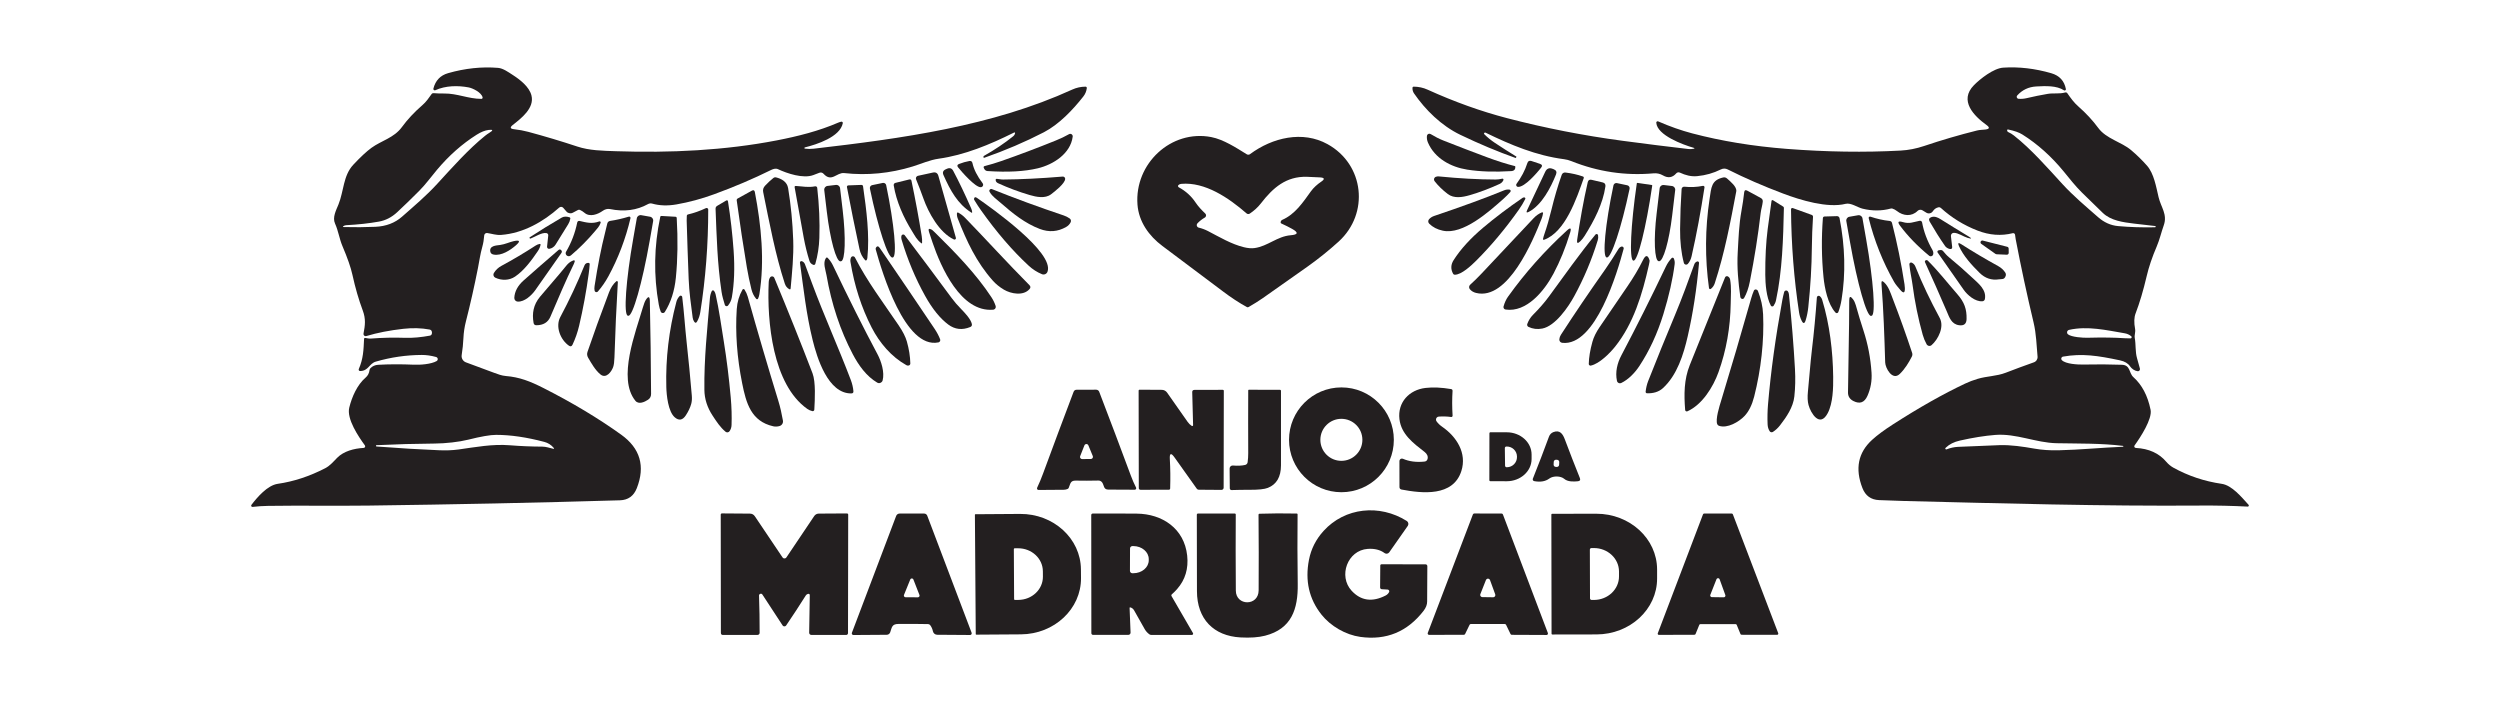 <?xml version="1.0" encoding="UTF-8" standalone="no"?>
<!-- Created with Inkscape (http://www.inkscape.org/) -->

<svg
   version="1.1"
   id="svg1"
   width="1740"
   height="490.667"
   viewBox="0 0 1740 490.667"
   sodipodi:docname="anjos-da-madrugada.ai"
   xmlns:inkscape="http://www.inkscape.org/namespaces/inkscape"
   xmlns:sodipodi="http://sodipodi.sourceforge.net/DTD/sodipodi-0.dtd"
   xmlns="http://www.w3.org/2000/svg"
   xmlns:svg="http://www.w3.org/2000/svg">
  <defs
     id="defs1">
    <clipPath
       clipPathUnits="userSpaceOnUse"
       id="clipPath2">
      <path
         d="M 0,368 H 1305 V 0 H 0 Z"
         transform="translate(-196.585,-134.928)"
         id="path2" />
    </clipPath>
    <clipPath
       clipPathUnits="userSpaceOnUse"
       id="clipPath4">
      <path
         d="M 0,368 H 1305 V 0 H 0 Z"
         transform="translate(-1074.575,-132.948)"
         id="path4" />
    </clipPath>
    <clipPath
       clipPathUnits="userSpaceOnUse"
       id="clipPath6">
      <path
         d="M 0,368 H 1305 V 0 H 0 Z"
         transform="translate(-551.175,-294.678)"
         id="path6" />
    </clipPath>
    <clipPath
       clipPathUnits="userSpaceOnUse"
       id="clipPath8">
      <path
         d="M 0,368 H 1305 V 0 H 0 Z"
         transform="translate(-790.805,-281.288)"
         id="path8" />
    </clipPath>
    <clipPath
       clipPathUnits="userSpaceOnUse"
       id="clipPath10">
      <path
         d="M 0,368 H 1305 V 0 H 0 Z"
         transform="translate(-668.675,-252.618)"
         id="path10" />
    </clipPath>
    <clipPath
       clipPathUnits="userSpaceOnUse"
       id="clipPath12">
      <path
         d="M 0,368 H 1305 V 0 H 0 Z"
         transform="translate(-507.615,-282.868)"
         id="path12" />
    </clipPath>
    <clipPath
       clipPathUnits="userSpaceOnUse"
       id="clipPath14">
      <path
         d="M 0,368 H 1305 V 0 H 0 Z"
         transform="translate(-791.645,-272.058)"
         id="path14" />
    </clipPath>
    <clipPath
       clipPathUnits="userSpaceOnUse"
       id="clipPath16">
      <path
         d="M 0,368 H 1305 V 0 H 0 Z"
         transform="translate(-506.985,-257.058)"
         id="path16" />
    </clipPath>
    <clipPath
       clipPathUnits="userSpaceOnUse"
       id="clipPath18">
      <path
         d="M 0,368 H 1305 V 0 H 0 Z"
         transform="translate(-812.235,-276.908)"
         id="path18" />
    </clipPath>
    <clipPath
       clipPathUnits="userSpaceOnUse"
       id="clipPath20">
      <path
         d="M 0,368 H 1305 V 0 H 0 Z"
         transform="translate(-497.935,-243.008)"
         id="path20" />
    </clipPath>
    <clipPath
       clipPathUnits="userSpaceOnUse"
       id="clipPath22">
      <path
         d="M 0,368 H 1305 V 0 H 0 Z"
         transform="translate(-806.135,-245.698)"
         id="path22" />
    </clipPath>
    <clipPath
       clipPathUnits="userSpaceOnUse"
       id="clipPath24">
      <path
         d="M 0,368 H 1305 V 0 H 0 Z"
         transform="translate(-523.625,-274.288)"
         id="path24" />
    </clipPath>
    <clipPath
       clipPathUnits="userSpaceOnUse"
       id="clipPath26">
      <path
         d="M 0,368 H 1305 V 0 H 0 Z"
         transform="translate(-780.605,-274.288)"
         id="path26" />
    </clipPath>
    <clipPath
       clipPathUnits="userSpaceOnUse"
       id="clipPath28">
      <path
         d="M 0,368 H 1305 V 0 H 0 Z"
         transform="translate(-399.395,-271.088)"
         id="path28" />
    </clipPath>
    <clipPath
       clipPathUnits="userSpaceOnUse"
       id="clipPath30">
      <path
         d="M 0,368 H 1305 V 0 H 0 Z"
         transform="translate(-892.395,-264.148)"
         id="path30" />
    </clipPath>
    <clipPath
       clipPathUnits="userSpaceOnUse"
       id="clipPath32">
      <path
         d="M 0,368 H 1305 V 0 H 0 Z"
         transform="translate(-480.875,-241.068)"
         id="path32" />
    </clipPath>
    <clipPath
       clipPathUnits="userSpaceOnUse"
       id="clipPath34">
      <path
         d="M 0,368 H 1305 V 0 H 0 Z"
         transform="translate(-823.275,-242.818)"
         id="path34" />
    </clipPath>
    <clipPath
       clipPathUnits="userSpaceOnUse"
       id="clipPath36">
      <path
         d="M 0,368 H 1305 V 0 H 0 Z"
         transform="translate(-460.805,-272.508)"
         id="path36" />
    </clipPath>
    <clipPath
       clipPathUnits="userSpaceOnUse"
       id="clipPath38">
      <path
         d="M 0,368 H 1305 V 0 H 0 Z"
         transform="translate(-849.455,-271.278)"
         id="path38" />
    </clipPath>
    <clipPath
       clipPathUnits="userSpaceOnUse"
       id="clipPath40">
      <path
         d="M 0,368 H 1305 V 0 H 0 Z"
         transform="translate(-451.585,-232.208)"
         id="path40" />
    </clipPath>
    <clipPath
       clipPathUnits="userSpaceOnUse"
       id="clipPath42">
      <path
         d="M 0,368 H 1305 V 0 H 0 Z"
         transform="translate(-862.245,-271.428)"
         id="path42" />
    </clipPath>
    <clipPath
       clipPathUnits="userSpaceOnUse"
       id="clipPath44">
      <path
         d="M 0,368 H 1305 V 0 H 0 Z"
         transform="translate(-436.345,-271.468)"
         id="path44" />
    </clipPath>
    <clipPath
       clipPathUnits="userSpaceOnUse"
       id="clipPath46">
      <path
         d="M 0,368 H 1305 V 0 H 0 Z"
         transform="translate(-872.765,-270.908)"
         id="path46" />
    </clipPath>
    <clipPath
       clipPathUnits="userSpaceOnUse"
       id="clipPath48">
      <path
         d="M 0,368 H 1305 V 0 H 0 Z"
         transform="translate(-415.485,-270.928)"
         id="path48" />
    </clipPath>
    <clipPath
       clipPathUnits="userSpaceOnUse"
       id="clipPath50">
      <path
         d="M 0,368 H 1305 V 0 H 0 Z"
         transform="translate(-889.745,-270.168)"
         id="path50" />
    </clipPath>
    <clipPath
       clipPathUnits="userSpaceOnUse"
       id="clipPath52">
      <path
         d="M 0,368 H 1305 V 0 H 0 Z"
         transform="translate(-517.705,-269.318)"
         id="path52" />
    </clipPath>
    <clipPath
       clipPathUnits="userSpaceOnUse"
       id="clipPath54">
      <path
         d="M 0,368 H 1305 V 0 H 0 Z"
         transform="translate(-784.685,-264.108)"
         id="path54" />
    </clipPath>
    <clipPath
       clipPathUnits="userSpaceOnUse"
       id="clipPath56">
      <path
         d="M 0,368 H 1305 V 0 H 0 Z"
         transform="translate(-394.035,-267.728)"
         id="path56" />
    </clipPath>
    <clipPath
       clipPathUnits="userSpaceOnUse"
       id="clipPath58">
      <path
         d="M 0,368 H 1305 V 0 H 0 Z"
         transform="translate(-912.115,-268.458)"
         id="path58" />
    </clipPath>
    <clipPath
       clipPathUnits="userSpaceOnUse"
       id="clipPath60">
      <path
         d="M 0,368 H 1305 V 0 H 0 Z"
         transform="translate(-512.145,-258.148)"
         id="path60" />
    </clipPath>
    <clipPath
       clipPathUnits="userSpaceOnUse"
       id="clipPath62">
      <path
         d="M 0,368 H 1305 V 0 H 0 Z"
         transform="translate(-792.765,-258.438)"
         id="path62" />
    </clipPath>
    <clipPath
       clipPathUnits="userSpaceOnUse"
       id="clipPath64">
      <path
         d="M 0,368 H 1305 V 0 H 0 Z"
         transform="translate(-378.365,-208.858)"
         id="path64" />
    </clipPath>
    <clipPath
       clipPathUnits="userSpaceOnUse"
       id="clipPath66">
      <path
         d="M 0,368 H 1305 V 0 H 0 Z"
         transform="translate(-925.505,-263.468)"
         id="path66" />
    </clipPath>
    <clipPath
       clipPathUnits="userSpaceOnUse"
       id="clipPath68">
      <path
         d="M 0,368 H 1305 V 0 H 0 Z"
         transform="translate(-359.055,-256.038)"
         id="path68" />
    </clipPath>
    <clipPath
       clipPathUnits="userSpaceOnUse"
       id="clipPath70">
      <path
         d="M 0,368 H 1305 V 0 H 0 Z"
         transform="translate(-935.835,-259.388)"
         id="path70" />
    </clipPath>
    <clipPath
       clipPathUnits="userSpaceOnUse"
       id="clipPath72">
      <path
         d="M 0,368 H 1305 V 0 H 0 Z"
         transform="translate(-503.655,-254.428)"
         id="path72" />
    </clipPath>
    <clipPath
       clipPathUnits="userSpaceOnUse"
       id="clipPath74">
      <path
         d="M 0,368 H 1305 V 0 H 0 Z"
         transform="translate(-773.295,-225.118)"
         id="path74" />
    </clipPath>
    <clipPath
       clipPathUnits="userSpaceOnUse"
       id="clipPath76">
      <path
         d="M 0,368 H 1305 V 0 H 0 Z"
         transform="translate(-339.335,-254.868)"
         id="path76" />
    </clipPath>
    <clipPath
       clipPathUnits="userSpaceOnUse"
       id="clipPath78">
      <path
         d="M 0,368 H 1305 V 0 H 0 Z"
         transform="translate(-345.315,-255.268)"
         id="path78" />
    </clipPath>
    <clipPath
       clipPathUnits="userSpaceOnUse"
       id="clipPath80">
      <path
         d="M 0,368 H 1305 V 0 H 0 Z"
         transform="translate(-960.245,-254.108)"
         id="path80" />
    </clipPath>
    <clipPath
       clipPathUnits="userSpaceOnUse"
       id="clipPath82">
      <path
         d="M 0,368 H 1305 V 0 H 0 Z"
         transform="translate(-969.935,-255.648)"
         id="path82" />
    </clipPath>
    <clipPath
       clipPathUnits="userSpaceOnUse"
       id="clipPath84">
      <path
         d="M 0,368 H 1305 V 0 H 0 Z"
         transform="translate(-286.185,-245.098)"
         id="path84" />
    </clipPath>
    <clipPath
       clipPathUnits="userSpaceOnUse"
       id="clipPath86">
      <path
         d="M 0,368 H 1305 V 0 H 0 Z"
         transform="translate(-315.905,-246.778)"
         id="path86" />
    </clipPath>
    <clipPath
       clipPathUnits="userSpaceOnUse"
       id="clipPath88">
      <path
         d="M 0,368 H 1305 V 0 H 0 Z"
         transform="translate(-976.355,-254.908)"
         id="path88" />
    </clipPath>
    <clipPath
       clipPathUnits="userSpaceOnUse"
       id="clipPath90">
      <path
         d="M 0,368 H 1305 V 0 H 0 Z"
         transform="translate(-1019.875,-246.458)"
         id="path90" />
    </clipPath>
    <clipPath
       clipPathUnits="userSpaceOnUse"
       id="clipPath92">
      <path
         d="M 0,368 H 1305 V 0 H 0 Z"
         transform="translate(-993.245,-252.078)"
         id="path92" />
    </clipPath>
    <clipPath
       clipPathUnits="userSpaceOnUse"
       id="clipPath94">
      <path
         d="M 0,368 H 1305 V 0 H 0 Z"
         transform="translate(-302.535,-252.668)"
         id="path94" />
    </clipPath>
    <clipPath
       clipPathUnits="userSpaceOnUse"
       id="clipPath96">
      <path
         d="M 0,368 H 1305 V 0 H 0 Z"
         transform="translate(-486.795,-241.368)"
         id="path96" />
    </clipPath>
    <clipPath
       clipPathUnits="userSpaceOnUse"
       id="clipPath98">
      <path
         d="M 0,368 H 1305 V 0 H 0 Z"
         transform="translate(-787.185,-213.128)"
         id="path98" />
    </clipPath>
    <clipPath
       clipPathUnits="userSpaceOnUse"
       id="clipPath100">
      <path
         d="M 0,368 H 1305 V 0 H 0 Z"
         transform="translate(-808.605,-213.308)"
         id="path100" />
    </clipPath>
    <clipPath
       clipPathUnits="userSpaceOnUse"
       id="clipPath102">
      <path
         d="M 0,368 H 1305 V 0 H 0 Z"
         transform="translate(-501.745,-206.648)"
         id="path102" />
    </clipPath>
    <clipPath
       clipPathUnits="userSpaceOnUse"
       id="clipPath104">
      <path
         d="M 0,368 H 1305 V 0 H 0 Z"
         transform="translate(-255.965,-236.558)"
         id="path104" />
    </clipPath>
    <clipPath
       clipPathUnits="userSpaceOnUse"
       id="clipPath106">
      <path
         d="M 0,368 H 1305 V 0 H 0 Z"
         transform="translate(-1035.025,-242.418)"
         id="path106" />
    </clipPath>
    <clipPath
       clipPathUnits="userSpaceOnUse"
       id="clipPath108">
      <path
         d="M 0,368 H 1305 V 0 H 0 Z"
         transform="translate(-1033.355,-225.558)"
         id="path108" />
    </clipPath>
    <clipPath
       clipPathUnits="userSpaceOnUse"
       id="clipPath110">
      <path
         d="M 0,368 H 1305 V 0 H 0 Z"
         transform="translate(-282.175,-240.218)"
         id="path110" />
    </clipPath>
    <clipPath
       clipPathUnits="userSpaceOnUse"
       id="clipPath112">
      <path
         d="M 0,368 H 1305 V 0 H 0 Z"
         transform="translate(-489.845,-189.268)"
         id="path112" />
    </clipPath>
    <clipPath
       clipPathUnits="userSpaceOnUse"
       id="clipPath114">
      <path
         d="M 0,368 H 1305 V 0 H 0 Z"
         transform="translate(-844.815,-237.988)"
         id="path114" />
    </clipPath>
    <clipPath
       clipPathUnits="userSpaceOnUse"
       id="clipPath116">
      <path
         d="M 0,368 H 1305 V 0 H 0 Z"
         transform="translate(-292.985,-237.368)"
         id="path116" />
    </clipPath>
    <clipPath
       clipPathUnits="userSpaceOnUse"
       id="clipPath118">
      <path
         d="M 0,368 H 1305 V 0 H 0 Z"
         transform="translate(-1011.455,-236.168)"
         id="path118" />
    </clipPath>
    <clipPath
       clipPathUnits="userSpaceOnUse"
       id="clipPath120">
      <path
         d="M 0,368 H 1305 V 0 H 0 Z"
         transform="translate(-473.155,-177.368)"
         id="path120" />
    </clipPath>
    <clipPath
       clipPathUnits="userSpaceOnUse"
       id="clipPath122">
      <path
         d="M 0,368 H 1305 V 0 H 0 Z"
         transform="translate(-843.105,-187.078)"
         id="path122" />
    </clipPath>
    <clipPath
       clipPathUnits="userSpaceOnUse"
       id="clipPath124">
      <path
         d="M 0,368 H 1305 V 0 H 0 Z"
         transform="translate(-431.425,-224.378)"
         id="path124" />
    </clipPath>
    <clipPath
       clipPathUnits="userSpaceOnUse"
       id="clipPath126">
      <path
         d="M 0,368 H 1305 V 0 H 0 Z"
         transform="translate(-855.715,-176.878)"
         id="path126" />
    </clipPath>
    <clipPath
       clipPathUnits="userSpaceOnUse"
       id="clipPath128">
      <path
         d="M 0,368 H 1305 V 0 H 0 Z"
         transform="translate(-281.885,-213.088)"
         id="path128" />
    </clipPath>
    <clipPath
       clipPathUnits="userSpaceOnUse"
       id="clipPath130">
      <path
         d="M 0,368 H 1305 V 0 H 0 Z"
         transform="translate(-1006.335,-231.918)"
         id="path130" />
    </clipPath>
    <clipPath
       clipPathUnits="userSpaceOnUse"
       id="clipPath132">
      <path
         d="M 0,368 H 1305 V 0 H 0 Z"
         transform="translate(-423.935,-219.958)"
         id="path132" />
    </clipPath>
    <clipPath
       clipPathUnits="userSpaceOnUse"
       id="clipPath134">
      <path
         d="M 0,368 H 1305 V 0 H 0 Z"
         transform="translate(-874.445,-203.798)"
         id="path134" />
    </clipPath>
    <clipPath
       clipPathUnits="userSpaceOnUse"
       id="clipPath136">
      <path
         d="M 0,368 H 1305 V 0 H 0 Z"
         transform="translate(-307.305,-225.108)"
         id="path136" />
    </clipPath>
    <clipPath
       clipPathUnits="userSpaceOnUse"
       id="clipPath138">
      <path
         d="M 0,368 H 1305 V 0 H 0 Z"
         transform="translate(-999.805,-228.918)"
         id="path138" />
    </clipPath>
    <clipPath
       clipPathUnits="userSpaceOnUse"
       id="clipPath140">
      <path
         d="M 0,368 H 1305 V 0 H 0 Z"
         transform="translate(-897.065,-173.768)"
         id="path140" />
    </clipPath>
    <clipPath
       clipPathUnits="userSpaceOnUse"
       id="clipPath142">
      <path
         d="M 0,368 H 1305 V 0 H 0 Z"
         transform="translate(-421.385,-154.568)"
         id="path142" />
    </clipPath>
    <clipPath
       clipPathUnits="userSpaceOnUse"
       id="clipPath144">
      <path
         d="M 0,368 H 1305 V 0 H 0 Z"
         transform="translate(-313.485,-172.508)"
         id="path144" />
    </clipPath>
    <clipPath
       clipPathUnits="userSpaceOnUse"
       id="clipPath146">
      <path
         d="M 0,368 H 1305 V 0 H 0 Z"
         transform="translate(-984.065,-178.808)"
         id="path146" />
    </clipPath>
    <clipPath
       clipPathUnits="userSpaceOnUse"
       id="clipPath148">
      <path
         d="M 0,368 H 1305 V 0 H 0 Z"
         transform="translate(-388.625,-216.848)"
         id="path148" />
    </clipPath>
    <clipPath
       clipPathUnits="userSpaceOnUse"
       id="clipPath150">
      <path
         d="M 0,368 H 1305 V 0 H 0 Z"
         transform="translate(-914.115,-212.268)"
         id="path150" />
    </clipPath>
    <clipPath
       clipPathUnits="userSpaceOnUse"
       id="clipPath152">
      <path
         d="M 0,368 H 1305 V 0 H 0 Z"
         transform="translate(-378.745,-142.628)"
         id="path152" />
    </clipPath>
    <clipPath
       clipPathUnits="userSpaceOnUse"
       id="clipPath154">
      <path
         d="M 0,368 H 1305 V 0 H 0 Z"
         transform="translate(-930.375,-211.348)"
         id="path154" />
    </clipPath>
    <clipPath
       clipPathUnits="userSpaceOnUse"
       id="clipPath156">
      <path
         d="M 0,368 H 1305 V 0 H 0 Z"
         transform="translate(-361.125,-161.498)"
         id="path156" />
    </clipPath>
    <clipPath
       clipPathUnits="userSpaceOnUse"
       id="clipPath158">
      <path
         d="M 0,368 H 1305 V 0 H 0 Z"
         transform="translate(-951.195,-211.448)"
         id="path158" />
    </clipPath>
    <clipPath
       clipPathUnits="userSpaceOnUse"
       id="clipPath160">
      <path
         d="M 0,368 H 1305 V 0 H 0 Z"
         transform="translate(-964.655,-163.138)"
         id="path160" />
    </clipPath>
    <clipPath
       clipPathUnits="userSpaceOnUse"
       id="clipPath162">
      <path
         d="M 0,368 H 1305 V 0 H 0 Z"
         transform="translate(-331.665,-158.798)"
         id="path162" />
    </clipPath>
    <clipPath
       clipPathUnits="userSpaceOnUse"
       id="clipPath164">
      <path
         d="M 0,368 H 1305 V 0 H 0 Z"
         transform="translate(-711.165,-138.408)"
         id="path164" />
    </clipPath>
    <clipPath
       clipPathUnits="userSpaceOnUse"
       id="clipPath166">
      <path
         d="M 0,368 H 1305 V 0 H 0 Z"
         transform="translate(-749.855,-148.098)"
         id="path166" />
    </clipPath>
    <clipPath
       clipPathUnits="userSpaceOnUse"
       id="clipPath168">
      <path
         d="M 0,368 H 1305 V 0 H 0 Z"
         transform="translate(-563.845,-129.888)"
         id="path168" />
    </clipPath>
    <clipPath
       clipPathUnits="userSpaceOnUse"
       id="clipPath170">
      <path
         d="M 0,368 H 1305 V 0 H 0 Z"
         transform="translate(-622.795,-146.048)"
         id="path170" />
    </clipPath>
    <clipPath
       clipPathUnits="userSpaceOnUse"
       id="clipPath172">
      <path
         d="M 0,368 H 1305 V 0 H 0 Z"
         transform="translate(-649.965,-125.298)"
         id="path172" />
    </clipPath>
    <clipPath
       clipPathUnits="userSpaceOnUse"
       id="clipPath174">
      <path
         d="M 0,368 H 1305 V 0 H 0 Z"
         transform="translate(-813.929,-126.775)"
         id="path174" />
    </clipPath>
    <clipPath
       clipPathUnits="userSpaceOnUse"
       id="clipPath176">
      <path
         d="M 0,368 H 1305 V 0 H 0 Z"
         transform="translate(-785.525,-134.088)"
         id="path176" />
    </clipPath>
    <clipPath
       clipPathUnits="userSpaceOnUse"
       id="clipPath178">
      <path
         d="M 0,368 H 1305 V 0 H 0 Z"
         transform="translate(-725.095,-58.908)"
         id="path178" />
    </clipPath>
    <clipPath
       clipPathUnits="userSpaceOnUse"
       id="clipPath180">
      <path
         d="M 0,368 H 1305 V 0 H 0 Z"
         transform="translate(-421.695,-57.968)"
         id="path180" />
    </clipPath>
    <clipPath
       clipPathUnits="userSpaceOnUse"
       id="clipPath182">
      <path
         d="M 0,368 H 1305 V 0 H 0 Z"
         transform="translate(-471.885,-57.468)"
         id="path182" />
    </clipPath>
    <clipPath
       clipPathUnits="userSpaceOnUse"
       id="clipPath184">
      <path
         d="M 0,368 H 1305 V 0 H 0 Z"
         transform="translate(-645.105,-59.688)"
         id="path184" />
    </clipPath>
    <clipPath
       clipPathUnits="userSpaceOnUse"
       id="clipPath186">
      <path
         d="M 0,368 H 1305 V 0 H 0 Z"
         transform="translate(-529.225,-81.388)"
         id="path186" />
    </clipPath>
    <clipPath
       clipPathUnits="userSpaceOnUse"
       id="clipPath188">
      <path
         d="M 0,368 H 1305 V 0 H 0 Z"
         transform="translate(-589.875,-81.708)"
         id="path188" />
    </clipPath>
    <clipPath
       clipPathUnits="userSpaceOnUse"
       id="clipPath190">
      <path
         d="M 0,368 H 1305 V 0 H 0 Z"
         transform="translate(-772.745,-57.868)"
         id="path190" />
    </clipPath>
    <clipPath
       clipPathUnits="userSpaceOnUse"
       id="clipPath192">
      <path
         d="M 0,368 H 1305 V 0 H 0 Z"
         transform="translate(-829.905,-81.078)"
         id="path192" />
    </clipPath>
    <clipPath
       clipPathUnits="userSpaceOnUse"
       id="clipPath194">
      <path
         d="M 0,368 H 1305 V 0 H 0 Z"
         transform="translate(-892.785,-57.498)"
         id="path194" />
    </clipPath>
  </defs>
  <sodipodi:namedview
     id="namedview1"
     pagecolor="#ffffff"
     bordercolor="#000000"
     borderopacity="0.25"
     inkscape:showpageshadow="2"
     inkscape:pageopacity="0.0"
     inkscape:pagecheckerboard="0"
     inkscape:deskcolor="#d1d1d1">
    <inkscape:page
       x="0"
       y="0"
       inkscape:label="1"
       id="page1"
       width="1740"
       height="490.667"
       margin="46.826 174.787 46.827 174.785"
       bleed="0" />
  </sodipodi:namedview>
  <g
     id="layer-MC0"
     inkscape:groupmode="layer"
     inkscape:label="Camada 1">
    <path
       id="path1"
       d="m 0,0 c 12.06,-0.913 22.953,-1.567 32.68,-1.96 3.25,-0.13 6.69,-0.07 10.09,0.4 8.99,1.25 17.65,2.93 26.82,2.2 5.56,-0.447 11.197,-0.683 16.91,-0.71 1.99,-0.01 3.71,-0.65 5.61,-1.1 0.627,-0.153 0.73,0.017 0.31,0.51 C 91.127,0.86 89.52,1.877 87.6,2.39 78.367,4.843 69.96,6.07 62.38,6.07 59.347,6.07 54.483,5.23 47.79,3.55 43.07,2.37 36.03,1.58 30.38,1.54 20.227,1.46 10.027,1.173 -0.22,0.68 -0.273,0.673 -0.3,0.647 -0.3,0.6 V 0.31 C -0.3,0.117 -0.2,0.013 0,0 m 1.16,117.41 c -5.18,-0.92 -10.847,-1.54 -17,-1.86 -0.527,-0.027 -0.987,-0.17 -1.38,-0.43 -0.52,-0.34 -0.47,-0.52 0.15,-0.54 5.633,-0.147 11.113,-0.103 16.44,0.13 5.553,0.24 10.2,2.01 13.94,5.31 6.23,5.49 12.61,10.87 18.31,17.09 7.88,8.58 16.33,18.13 25.09,25.17 0.7,0.56 1.45,1.083 2.25,1.57 2.04,1.24 1.873,1.717 -0.5,1.43 -1.887,-0.233 -3.97,-1.07 -6.25,-2.51 -7.567,-4.787 -14.467,-10.893 -20.7,-18.32 -3.08,-3.67 -5.86,-7.54 -9.25,-10.95 -4.047,-4.067 -7.88,-7.783 -11.5,-11.15 -2.853,-2.66 -6.053,-4.307 -9.6,-4.94 m 222.45,38.76 c -0.178,-0.041 -0.289,-0.218 -0.248,-0.395 0.031,-0.138 0.147,-0.241 0.288,-0.255 1.533,-0.193 3.047,-0.203 4.54,-0.03 46.18,5.34 93.16,11.75 135.06,30.89 2.147,0.98 4.447,1.483 6.9,1.51 0.376,-0.003 0.678,-0.31 0.675,-0.685 0,-0.025 -0.002,-0.05 -0.005,-0.075 -0.207,-1.64 -0.813,-3.1 -1.82,-4.38 -5.44,-6.93 -12.68,-14.58 -20.62,-18.68 -9.72,-5.027 -20.11,-9.473 -31.17,-13.34 -0.173,-0.053 -0.277,0.007 -0.31,0.18 l -0.05,0.29 c -0.041,0.215 0.059,0.432 0.25,0.54 5.727,3.233 10.827,6.657 15.3,10.27 0.407,0.327 0.693,0.73 0.86,1.21 0.28,0.767 0.057,0.967 -0.67,0.6 -12.49,-6.24 -25.66,-11.66 -39.03,-13.53 -4.82,-0.67 -9.08,-2.67 -13.65,-4.07 -11.82,-3.627 -23.75,-4.777 -35.79,-3.45 -3.91,0.43 -6.53,-5.05 -10.78,-0.34 -0.54,0.601 -1.397,0.805 -2.15,0.51 -1.047,-0.413 -2.11,-0.82 -3.19,-1.22 -5.27,-1.96 -13.62,0.83 -18.47,3.11 -1.09,0.51 -2.43,0.11 -3.45,-0.39 -9.473,-4.68 -19.44,-8.927 -29.9,-12.74 -6.507,-2.38 -13.04,-4.143 -19.6,-5.29 -4.633,-0.807 -8.86,-0.667 -12.68,0.42 -0.743,0.211 -1.538,0.117 -2.21,-0.26 -5.847,-3.247 -12.473,-4.107 -19.88,-2.58 -1.3,0.27 -2.68,-0.18 -3.73,-0.93 -2.65,-1.89 -6.77,-3.41 -9.54,-1.03 -0.733,0.627 -1.527,1.13 -2.38,1.51 -0.34,0.147 -0.673,0.137 -1,-0.03 l -2.7,-1.43 c -1.124,-0.597 -2.514,-0.336 -3.35,0.63 l -1.66,1.92 c -0.53,0.615 -1.462,0.681 -2.081,0.147 -0.006,-0.006 -0.013,-0.011 -0.019,-0.017 C 87,117.32 76.54,111.33 65,110.47 c -2.56,-0.19 -4.78,0.62 -7.24,0.99 -0.748,0.112 -1.446,-0.408 -1.559,-1.162 -0.005,-0.032 -0.008,-0.065 -0.011,-0.098 -0.153,-2.133 -0.49,-4.127 -1.01,-5.98 -1.04,-3.67 -1.53,-7.31 -2.26,-11.03 -1.907,-9.647 -4,-18.927 -6.28,-27.84 -0.74,-2.893 -1.177,-5.82 -1.31,-8.78 -0.127,-2.867 -0.43,-5.813 -0.91,-8.84 -0.254,-1.639 0.683,-3.229 2.24,-3.8 4.493,-1.64 9.407,-3.463 14.74,-5.47 1.92,-0.72 3.98,-1.48 6.02,-1.65 7.19,-0.59 12.7,-2.73 19.73,-6.3 15.073,-7.647 28.58,-15.75 40.52,-24.31 9.96,-7.14 12.69,-16.46 8.19,-27.96 -1.6,-4.093 -4.543,-6.203 -8.83,-6.33 -43.79,-1.3 -87.56,-2.19 -131.28,-2.76 -17.33,-0.22 -35.48,0.1 -52.5,-0.16 -2.787,-0.047 -5.453,-0.223 -8,-0.53 -0.368,-0.042 -0.7,0.222 -0.741,0.59 -0.02,0.171 0.027,0.343 0.131,0.48 3.1,4.06 8.39,10.22 13.77,10.99 8.32,1.2 16.577,3.917 24.77,8.15 2.47,1.28 4.23,3.4 6.2,5.41 3.42,3.47 8.77,4.9 13.86,5.18 0.463,0.028 0.816,0.427 0.787,0.89 -0.009,0.158 -0.064,0.311 -0.157,0.44 -3.33,4.56 -9.61,13.81 -8.15,19.73 1.37,5.57 4.12,11.88 8.57,15.69 1.133,0.973 1.803,2.27 2.01,3.89 0.053,0.387 0.217,0.72 0.49,1 1.067,1.08 2.407,1.667 4.02,1.76 5.747,0.327 11.97,0.343 18.67,0.05 3.23,-0.15 9.05,0.25 11.88,1.91 0.55,0.32 0.732,1.026 0.407,1.577 -0.154,0.261 -0.404,0.453 -0.697,0.533 -2.647,0.727 -5.14,1.083 -7.48,1.07 C 15.45,47.76 7.453,46.6 -0.4,44.32 -3.89,43.31 -4.26,39.43 -8.6,39.4 c -0.414,-0.007 -0.756,0.323 -0.763,0.737 -0.001,0.108 0.02,0.214 0.063,0.313 2.35,5.37 2.49,9.9 2.75,15.63 0.02,0.487 0.267,0.68 0.74,0.58 0.93,-0.19 2.01,-0.38 2.95,-0.3 5.873,0.46 11.703,0.59 17.49,0.39 4.49,-0.15 8.76,0.32 13.19,1.13 0.525,0.089 0.939,0.491 1.04,1.01 0.21,1.06 -0.13,1.98 -1.23,2.19 -4.26,0.787 -8.82,0.91 -13.68,0.37 -7.153,-0.8 -13.6,-2.063 -19.34,-3.79 -0.604,-0.177 -1.238,0.169 -1.415,0.773 -0.051,0.175 -0.059,0.359 -0.025,0.537 0.83,4.32 1.26,7.62 -0.4,12.05 -2.1,5.6 -3.9,11.82 -5.4,18.66 -0.833,3.793 -2.56,8.763 -5.18,14.91 -1.65,3.86 -2.15,7.97 -3.88,11.79 -1.49,3.26 0.54,6.92 1.78,10 2.82,6.97 2.43,15.06 7.74,20.74 3.787,4.047 6.963,7 9.53,8.86 5.12,3.71 11.73,5.17 15.82,10.76 2.913,3.993 6.49,7.827 10.73,11.5 1.95,1.69 3.33,3.69 4.78,5.75 0.237,0.341 0.636,0.531 1.05,0.5 1.827,-0.147 3.68,-0.207 5.56,-0.18 6.71,0.09 12.68,-2.81 19.42,-2.8 0.348,-0.002 0.632,0.278 0.634,0.626 0,0.045 -0.005,0.09 -0.014,0.134 -0.55,2.6 -5.19,4.83 -7.26,5.22 -5.67,1.08 -12.09,0.96 -17.41,-1.46 -0.373,-0.166 -0.811,0.002 -0.977,0.375 -0.066,0.15 -0.081,0.316 -0.043,0.475 1.067,4.213 3.63,6.9 7.69,8.06 8.847,2.527 17.533,3.447 26.06,2.76 2.62,-0.21 5.39,-2.23 7.54,-3.61 3.91,-2.51 8.74,-6.21 9.91,-10.78 1.69,-6.62 -5.4,-12.01 -9.75,-15.43 -1.58,-1.253 -1.37,-1.99 0.63,-2.21 2.66,-0.293 5.14,-0.75 7.44,-1.37 8.76,-2.36 17.3,-4.92 25.62,-7.68 6.32,-2.09 13.14,-2.2 20.15,-2.44 28.36,-0.96 56.88,0.41 83.94,5.64 11.15,2.16 22.02,4.91 32.21,9.31 0.467,0.2 0.977,0.353 1.53,0.46 0.363,0.073 0.716,-0.163 0.788,-0.526 0.017,-0.084 0.018,-0.17 0.002,-0.254 -1.4,-7.18 -13.6,-11.12 -19.8,-12.64"
       style="fill:#231f20;fill-opacity:1;fill-rule:nonzero;stroke:none"
       transform="matrix(1.333,0,0,-1.333,262.113,310.762)"
       clip-path="url(#clipPath2)" />
    <path
       id="path3"
       d="m 0,0 c 11.22,0.25 22.53,1.41 33.63,1.85 0.12,0.007 0.183,0.073 0.19,0.2 0.007,0.147 -0.06,0.23 -0.2,0.25 -11.36,1.41 -22.89,1.15 -34.63,1.39 -10.86,0.22 -21.07,5.19 -32.06,4.33 -5.547,-0.44 -11.713,-1.427 -18.5,-2.96 -3.04,-0.687 -5.477,-1.917 -7.31,-3.69 -0.107,-0.1 -0.19,-0.213 -0.25,-0.34 -0.093,-0.193 -0.017,-0.367 0.23,-0.52 0.125,-0.075 0.28,-0.087 0.42,-0.03 1.94,0.773 3.923,1.21 5.95,1.31 7.26,0.347 14.47,0.643 21.63,0.89 6.03,0.21 12.43,-0.79 18.34,-1.82 C -8.68,0.18 -4.493,-0.107 0,0 m 34.49,58.51 c 1.02,-0.073 2.04,-0.1 3.06,-0.08 0.349,0.005 0.624,0.294 0.616,0.647 -0.005,0.187 -0.091,0.364 -0.236,0.483 -1,0.807 -2.127,1.317 -3.38,1.53 C 24.9,62.72 15.15,65.03 5.46,62.87 4.745,62.706 4.294,61.996 4.453,61.284 4.518,60.995 4.679,60.736 4.91,60.55 6.72,59.09 12.8,58.69 15.1,58.76 c 7.713,0.207 14.177,0.123 19.39,-0.25 m 5.03,59.84 c -5.91,0.71 -12.23,1.56 -16.44,5.61 -3.533,3.4 -7.187,6.963 -10.96,10.69 -3.47,3.44 -6.38,7.19 -9.44,10.93 -6.46,7.887 -13.657,14.323 -21.59,19.31 -1.66,1.047 -4.103,1.91 -7.33,2.59 -0.453,0.1 -0.657,-0.08 -0.61,-0.54 0.033,-0.387 0.217,-0.65 0.55,-0.79 1.04,-0.453 2.04,-1.057 3,-1.81 9.01,-7.1 17.38,-16.67 25.32,-25.34 5.75,-6.27 12.17,-11.62 18.6,-17.27 3.16,-2.773 6.647,-4.33 10.46,-4.67 6.073,-0.553 12.503,-0.76 19.29,-0.62 0.187,0.007 0.287,0.107 0.3,0.3 l 0.01,0.26 c 0,0.04 -0.02,0.063 -0.06,0.07 -3.727,0.413 -7.427,0.84 -11.1,1.28 m -230.21,39.06 c 0.793,0.153 0.8,0.343 0.02,0.57 -5.43,1.56 -18.95,6.5 -19.38,13.05 -0.027,0.391 0.269,0.73 0.66,0.757 0.113,0.007 0.226,-0.012 0.33,-0.057 6.013,-2.633 11.94,-4.72 17.78,-6.26 15.247,-4.02 31.69,-6.717 49.33,-8.09 20.793,-1.613 40.6,-1.91 59.42,-0.89 4.12,0.22 8.23,1.02 12.33,2.4 9.133,3.073 18.333,5.767 27.6,8.08 1.47,0.37 2.9,0.33 4.37,0.51 2.207,0.267 2.41,1.05 0.61,2.35 -6.52,4.72 -14.55,12.72 -6.55,20.83 3.18,3.22 10.17,8.79 15.26,9.13 8.18,0.533 16.547,-0.437 25.1,-2.91 4.26,-1.233 6.8,-3.98 7.62,-8.24 0.067,-0.359 -0.173,-0.702 -0.537,-0.766 -0.167,-0.03 -0.34,0.005 -0.483,0.096 -3.77,2.5 -9.56,2.27 -14.43,2 -4,-0.22 -7.317,-1.787 -9.95,-4.7 -0.388,-0.423 -0.36,-1.081 0.064,-1.469 0.172,-0.158 0.393,-0.254 0.626,-0.271 1.393,-0.107 2.757,-0.007 4.09,0.3 3.873,0.913 7.587,1.67 11.14,2.27 3.05,0.51 6.14,-0.13 9.12,0.73 0.42,0.119 0.867,-0.037 1.11,-0.39 1.77,-2.54 3.4,-4.84 5.82,-6.97 3.987,-3.5 7.43,-7.22 10.33,-11.16 4.17,-5.67 11.98,-7.24 17.13,-11.56 2.96,-2.487 5.74,-5.203 8.34,-8.15 3.63,-4.12 4.76,-11.09 6.03,-16.45 1.24,-5.25 4.74,-8.99 2.71,-14.66 -1.31,-3.69 -2.13,-7.42 -3.67,-11.03 C 48.857,100.853 47.107,95.673 46,90.92 44.247,83.427 42.323,76.957 40.23,71.51 c -0.807,-2.093 -0.9,-4.81 -0.28,-8.15 0.32,-1.7 -0.45,-3.18 -0.17,-4.72 0.65,-3.55 0.19,-7.17 1.2,-10.61 0.513,-1.747 1.01,-3.533 1.49,-5.36 0.16,-0.592 -0.19,-1.201 -0.782,-1.361 -0.142,-0.039 -0.291,-0.049 -0.438,-0.029 -1.59,0.22 -3.07,1.29 -3.97,2.6 -1.033,1.527 -2.767,2.553 -5.2,3.08 C 20.5,49.43 12.2,50.67 2.31,48.91 1.713,48.802 1.313,48.233 1.417,47.64 1.456,47.42 1.562,47.217 1.72,47.06 c 2.01,-2.04 8.36,-2.35 11.13,-2.29 7.133,0.153 13.87,0.113 20.21,-0.12 4.58,-0.16 3.56,-4.27 6.02,-6.47 4.473,-4 7.46,-9.677 8.96,-17.03 C 49.02,16.37 42.72,6.74 39.69,2.55 39.419,2.18 39.499,1.661 39.868,1.39 40,1.293 40.157,1.238 40.32,1.23 47.153,0.87 52.457,-1.54 56.23,-6 c 1.04,-1.23 2.36,-2.32 3.72,-3.08 7.807,-4.313 16.213,-7.123 25.22,-8.43 5.37,-0.78 10.37,-6.93 14.02,-10.94 0.21,-0.234 0.191,-0.595 -0.044,-0.805 -0.111,-0.1 -0.257,-0.152 -0.406,-0.145 -8.12,0.42 -16.273,0.6 -24.46,0.54 -51.19,-0.38 -104.55,1.14 -155.02,2.39 -4.333,0.107 -8.67,0.26 -13.01,0.46 -4.207,0.187 -7.09,2.273 -8.65,6.26 -3.953,10.127 -2.273,18.527 5.04,25.2 2.62,2.393 6.197,5.05 10.73,7.97 13.707,8.827 26.313,15.957 37.82,21.39 2.033,0.96 4.21,1.787 6.53,2.48 4.92,1.47 9.91,1.36 14.68,3.2 4.813,1.86 9.717,3.673 14.71,5.44 1.251,0.439 2.042,1.676 1.92,3 -0.58,6.1 -0.63,11.73 -2.09,17.85 -3.433,14.387 -6.543,28.863 -9.33,43.43 -0.147,0.773 -0.257,1.543 -0.33,2.31 -0.061,0.532 -0.542,0.914 -1.074,0.853 -0.043,-0.005 -0.085,-0.013 -0.126,-0.023 -6.02,-1.513 -12.14,-1.063 -18.36,1.35 -7.193,2.793 -13.593,6.743 -19.2,11.85 -0.34,0.307 -0.733,0.417 -1.18,0.33 -1.247,-0.253 -2.243,-0.947 -2.99,-2.08 -0.733,-1.117 -2.218,-1.453 -3.36,-0.76 l -2.05,1.25 c -0.823,0.498 -1.88,0.37 -2.56,-0.31 -3.08,-3.06 -7.48,-2.68 -10.77,-0.06 -0.72,0.573 -1.503,0.997 -2.35,1.27 -0.287,0.093 -0.577,0.1 -0.87,0.02 -4.787,-1.287 -9.707,-1.303 -14.76,-0.05 -2.65,0.66 -6.07,3.2 -8.8,2.52 -9.45,-2.37 -23.51,1.91 -32.65,5.36 -10.367,3.907 -20.003,8.103 -28.91,12.59 -1.207,0.607 -2.433,0.597 -3.68,-0.03 -3.773,-1.88 -7.84,-3.033 -12.2,-3.46 -3.27,-0.33 -6.16,0.47 -9.13,1.84 -0.651,0.303 -1.422,0.139 -1.89,-0.4 -1.953,-2.253 -4.267,-2.603 -6.94,-1.05 -1.507,0.873 -3.143,1.23 -4.91,1.07 -14.673,-1.327 -28.977,0.8 -42.91,6.38 -1.233,0.5 -2.5,0.833 -3.8,1 -14.54,1.88 -27.77,7.41 -41.03,13.88 -0.131,0.063 -0.286,0.059 -0.42,-0.01 -0.28,-0.147 -0.403,-0.307 -0.37,-0.48 0.027,-0.147 0.093,-0.273 0.2,-0.38 1.627,-1.633 3.483,-3.143 5.57,-4.53 3.56,-2.367 7.277,-4.737 11.15,-7.11 0.04,-0.02 0.05,-0.05 0.03,-0.09 l -0.24,-0.53 c -0.053,-0.1 -0.133,-0.133 -0.24,-0.1 -9.3,3.3 -18.897,7.323 -28.79,12.07 -9.99,4.8 -18.27,13.05 -24.19,21.62 -0.593,0.867 -0.867,1.843 -0.82,2.93 0.016,0.346 0.304,0.616 0.65,0.61 2.553,-0.013 4.977,-0.54 7.27,-1.58 13.953,-6.333 27.757,-11.283 41.41,-14.85 19.713,-5.147 39.867,-9.097 60.46,-11.85 11.887,-1.587 23.297,-3.013 34.23,-4.28 0.88,-0.1 1.757,-0.063 2.63,0.11"
       style="fill:#231f20;fill-opacity:1;fill-rule:nonzero;stroke:none"
       transform="matrix(1.333,0,0,-1.333,1432.767,313.402)"
       clip-path="url(#clipPath4)" />
    <path
       id="path5"
       d="M 0,0 C 2.5,1.007 4.79,2.103 6.87,3.29 7.483,3.644 8.266,3.429 8.619,2.811 8.757,2.568 8.814,2.287 8.78,2.01 7.66,-6.85 -1.27,-12.58 -9.45,-14.54 c -6.953,-1.667 -15.72,-2.143 -26.3,-1.43 -1.05,0.07 -1.53,0.77 -1.9,1.66 -0.2,0.493 -0.043,0.807 0.47,0.94 2.98,0.767 5.827,1.623 8.54,2.57 C -19.533,-7.64 -9.987,-4.04 0,0"
       style="fill:#231f20;fill-opacity:1;fill-rule:nonzero;stroke:none"
       transform="matrix(1.333,0,0,-1.333,734.9,97.762)"
       clip-path="url(#clipPath6)" />
    <path
       id="path7"
       d="m 0,0 c 0.091,-0.024 0.158,-0.103 0.17,-0.2 0.14,-1.507 -0.573,-2.31 -2.14,-2.41 -8.627,-0.533 -16.27,-0.277 -22.93,0.77 -8.65,1.35 -17,5.92 -20.53,14.15 -0.473,1.113 -0.65,2.26 -0.53,3.44 0.071,0.709 0.703,1.226 1.412,1.155 0.194,-0.019 0.382,-0.083 0.548,-0.185 2.24,-1.373 4.447,-2.49 6.62,-3.35 7.887,-3.113 15.517,-6.04 22.89,-8.78 C -9.35,2.677 -4.52,1.147 0,0"
       style="fill:#231f20;fill-opacity:1;fill-rule:nonzero;stroke:none"
       transform="matrix(1.333,0,0,-1.333,1054.407,115.616)"
       clip-path="url(#clipPath8)" />
    <path
       id="path9"
       d="m 0,0 c 0.129,0.265 0.349,0.477 0.62,0.6 6.79,2.96 10.83,9.13 15,14.91 1.42,1.96 3.36,3.67 5.38,5.04 1.98,1.34 1.78,2.087 -0.6,2.24 -2.227,0.14 -4.523,0.243 -6.89,0.31 C 2.73,23.39 -4.13,17.45 -10.5,9.2 c -1.63,-2.1 -3.62,-3.87 -5.8,-5.32 -0.52,-0.349 -1.21,-0.304 -1.68,0.11 -9.35,8.14 -21.69,16.53 -34.13,15.42 -0.54,-0.047 -1.01,-0.25 -1.41,-0.61 -0.296,-0.273 -0.315,-0.735 -0.042,-1.032 0.055,-0.059 0.12,-0.11 0.192,-0.148 3.64,-1.973 6.56,-4.613 8.76,-7.92 1.45,-2.17 3.23,-4.02 5.09,-5.8 0.523,-0.508 0.535,-1.344 0.027,-1.867 -0.085,-0.087 -0.182,-0.162 -0.287,-0.223 -1.453,-0.833 -2.733,-1.837 -3.84,-3.01 -0.513,-0.541 -0.49,-1.396 0.052,-1.908 0.17,-0.162 0.38,-0.276 0.608,-0.332 1.707,-0.407 3.33,-1.01 4.87,-1.81 6.1,-3.17 12.19,-6.83 18.77,-8.43 2.107,-0.513 3.96,-0.657 5.56,-0.43 6.87,0.96 11.8,6.13 18.83,6.69 3.893,0.313 4.137,1.423 0.73,3.33 C 4.14,-3.163 2.28,-2.233 0.22,-1.3 -0.24,-1.093 -0.313,-0.66 0,0 M -16.16,34.93 C -4.4,43.65 11.34,47.31 24.29,40.15 43.54,29.53 46.23,3.95 30.11,-10.72 25.07,-15.3 19.66,-19.65 14.04,-23.66 5.867,-29.48 -1.947,-34.987 -9.4,-40.18 c -2.333,-1.62 -4.85,-3.2 -7.55,-4.74 -0.293,-0.167 -0.587,-0.167 -0.88,0 -4.08,2.253 -8.207,4.957 -12.38,8.11 -10.407,7.86 -20.963,15.78 -31.67,23.76 -7.09,5.28 -12.37,12.72 -13.05,21.61 -1.62,21.46 17.61,39.32 38.52,35.28 6.38,-1.24 12.98,-5.54 18.53,-8.98 0.538,-0.332 1.22,-0.304 1.72,0.07"
       style="fill:#231f20;fill-opacity:1;fill-rule:nonzero;stroke:none"
       transform="matrix(1.333,0,0,-1.333,891.567,153.842)"
       clip-path="url(#clipPath10)" />
    <path
       id="path11"
       d="M 0,0 C 0.74,-3.333 2.517,-6.847 5.33,-10.54 5.761,-11.1 5.657,-11.904 5.096,-12.335 4.885,-12.498 4.627,-12.591 4.36,-12.6 1.47,-12.71 -5.62,-4.55 -7.48,-2.25 -8.133,-1.437 -7.973,-0.84 -7,-0.46 -5.167,0.26 -3.37,0.773 -1.61,1.08 -0.73,1.233 -0.193,0.873 0,0"
       style="fill:#231f20;fill-opacity:1;fill-rule:nonzero;stroke:none"
       transform="matrix(1.333,0,0,-1.333,676.82,113.509)"
       clip-path="url(#clipPath12)" />
    <path
       id="path13"
       d="m 0,0 c 2.5,3.44 4.37,6.86 5.63,10.79 0.353,1.093 1.077,1.46 2.17,1.1 l 4.38,-1.46 c 1.207,-0.4 1.407,-1.093 0.6,-2.08 C 10.52,5.58 4.35,-1.72 0.8,-1.62 0.237,-1.606 -0.209,-1.139 -0.195,-0.576 -0.19,-0.368 -0.122,-0.168 0,0"
       style="fill:#231f20;fill-opacity:1;fill-rule:nonzero;stroke:none"
       transform="matrix(1.333,0,0,-1.333,1055.527,127.922)"
       clip-path="url(#clipPath14)" />
    <path
       id="path15"
       d="m 0,0 c -7.15,4.59 -10.89,11.46 -14.48,19.53 -0.627,1.393 -0.243,2.403 1.15,3.03 l 0.67,0.3 c 1.44,0.64 2.53,0.267 3.27,-1.12 C -6.397,16.1 -3.267,9.553 0,2.1 0.267,1.5 0.427,0.897 0.48,0.29 0.52,-0.137 0.36,-0.233 0,0"
       style="fill:#231f20;fill-opacity:1;fill-rule:nonzero;stroke:none"
       transform="matrix(1.333,0,0,-1.333,675.98,147.922)"
       clip-path="url(#clipPath16)" />
    <path
       id="path17"
       d="m 0,0 c -2.74,-6.83 -7.31,-15.81 -14.15,-19.48 -1.193,-0.64 -1.503,-0.347 -0.93,0.88 l 9.44,20 c 0.833,1.76 2.15,2.273 3.95,1.54 L -1.16,2.73 C 0.14,2.203 0.527,1.293 0,0"
       style="fill:#231f20;fill-opacity:1;fill-rule:nonzero;stroke:none"
       transform="matrix(1.333,0,0,-1.333,1082.98,121.456)"
       clip-path="url(#clipPath18)" />
    <path
       id="path19"
       d="m 0,0 c -7.62,3.56 -13.27,13.9 -15.94,21.44 -1.16,3.28 -2.427,6.587 -3.8,9.92 -0.293,0.698 0.041,1.502 0.744,1.795 0.076,0.032 0.155,0.057 0.236,0.075 l 7.76,1.69 c 1.513,0.333 2.48,-0.247 2.9,-1.74 L 1.03,0.88 C 1.148,0.489 0.926,0.076 0.535,-0.042 0.358,-0.095 0.167,-0.08 0,0"
       style="fill:#231f20;fill-opacity:1;fill-rule:nonzero;stroke:none"
       transform="matrix(1.333,0,0,-1.333,663.913,166.656)"
       clip-path="url(#clipPath20)" />
    <path
       id="path21"
       d="m 0,0 c 1.36,3.913 2.603,8.203 3.73,12.87 1.507,6.26 3.293,12.323 5.36,18.19 0.282,0.8 1.077,1.296 1.91,1.19 3.347,-0.4 6.41,-1.093 9.19,-2.08 0.34,-0.124 0.518,-0.494 0.4,-0.83 C 16.94,18.98 11.01,1.07 -0.19,-2.88 -0.388,-2.952 -0.605,-2.846 -0.676,-2.643 -0.7,-2.575 -0.705,-2.501 -0.69,-2.43 -0.51,-1.603 -0.28,-0.793 0,0"
       style="fill:#231f20;fill-opacity:1;fill-rule:nonzero;stroke:none"
       transform="matrix(1.333,0,0,-1.333,1074.847,163.069)"
       clip-path="url(#clipPath22)" />
    <path
       id="path23"
       d="m 0,0 c 9.427,0.073 19.793,0.587 31.1,1.54 0.654,0.061 1.234,-0.424 1.295,-1.084 0.004,-0.045 0.006,-0.091 0.005,-0.136 -0.05,-2.39 -5.58,-6.69 -7.39,-8.05 -3.09,-2.33 -7.64,-1.4 -11.23,-0.34 -5.593,1.653 -11.043,3.69 -16.35,6.11 -0.88,0.4 -1.32,0.983 -1.32,1.75 0,0.413 0.207,0.603 0.62,0.57 C -2.14,0.27 -1.16,-0.01 0,0"
       style="fill:#231f20;fill-opacity:1;fill-rule:nonzero;stroke:none"
       transform="matrix(1.333,0,0,-1.333,698.167,124.949)"
       clip-path="url(#clipPath24)" />
    <path
       id="path25"
       d="M 0,0 C 1.147,-0.007 2.33,0.14 3.55,0.44 3.839,0.517 4.133,0.341 4.208,0.047 4.238,-0.072 4.228,-0.197 4.18,-0.31 c -0.4,-0.907 -1.067,-1.573 -2,-2 -5.373,-2.46 -10.593,-4.42 -15.66,-5.88 -3.72,-1.07 -8.15,-1.86 -11.41,0.64 -2.767,2.12 -5.057,4.353 -6.87,6.7 -0.497,0.635 -0.382,1.554 0.258,2.053 0.124,0.097 0.264,0.174 0.412,0.227 0.513,0.18 1.043,0.243 1.59,0.19 C -18.827,0.567 -8.993,0.027 0,0"
       style="fill:#231f20;fill-opacity:1;fill-rule:nonzero;stroke:none"
       transform="matrix(1.333,0,0,-1.333,1040.807,124.949)"
       clip-path="url(#clipPath26)" />
    <path
       id="path27"
       d="m 0,0 c 1.487,1.58 2.947,2.933 4.38,4.06 0.36,0.278 0.828,0.377 1.27,0.27 2.88,-0.7 5.81,-2.27 6.36,-5.65 1.447,-8.8 2.333,-17.86 2.66,-27.18 0.29,-8.26 -0.6,-16.83 -1.35,-25.13 -0.047,-0.513 -0.297,-0.647 -0.75,-0.4 -1.1,0.607 -1.867,1.577 -2.3,2.91 C 5.36,-36.1 2.23,-19.35 -1.02,-3.34 -1.273,-2.1 -0.933,-0.987 0,0"
       style="fill:#231f20;fill-opacity:1;fill-rule:nonzero;stroke:none"
       transform="matrix(1.333,0,0,-1.333,532.527,129.216)"
       clip-path="url(#clipPath28)" />
    <path
       id="path29"
       d="M 0,0 C 0.93,6.1 0.9,9.8 7.11,11.22 7.818,11.383 8.562,11.189 9.1,10.7 10.77,9.19 14.39,6.35 13.93,3.91 10.89,-12.22 7.78,-28.53 2.72,-44 2.327,-45.2 1.653,-46.18 0.7,-46.94 0.432,-47.153 0.042,-47.109 -0.171,-46.841 -0.24,-46.754 -0.285,-46.65 -0.3,-46.54 -2.447,-31.06 -2.347,-15.547 0,0"
       style="fill:#231f20;fill-opacity:1;fill-rule:nonzero;stroke:none"
       transform="matrix(1.333,0,0,-1.333,1189.86,138.469)"
       clip-path="url(#clipPath30)" />
    <path
       id="path31"
       d="m 0,0 c -2.37,1.85 -3.21,3.73 -4.69,6.1 -4.55,7.3 -8.3,15.65 -9.67,24.08 -0.09,0.588 0.283,1.147 0.86,1.29 l 7.25,1.79 c 0.647,0.16 1.037,-0.087 1.17,-0.74 C -2.987,22.5 -1.207,12.89 0.26,3.69 0.453,2.47 0.517,1.307 0.45,0.2 0.43,-0.153 0.28,-0.22 0,0"
       style="fill:#231f20;fill-opacity:1;fill-rule:nonzero;stroke:none"
       transform="matrix(1.333,0,0,-1.333,641.167,169.242)"
       clip-path="url(#clipPath32)" />
    <path
       id="path33"
       d="m 0,0 c 1.49,10.09 3.26,20.19 5.53,30.09 0.253,1.073 0.917,1.487 1.99,1.24 l 5.78,-1.36 c 1.14,-0.267 1.623,-0.98 1.45,-2.14 C 13.42,18.75 8.94,10.14 3.92,2.1 3.233,1 2.457,0.03 1.59,-0.81 0.263,-2.103 -0.267,-1.833 0,0"
       style="fill:#231f20;fill-opacity:1;fill-rule:nonzero;stroke:none"
       transform="matrix(1.333,0,0,-1.333,1097.7,166.909)"
       clip-path="url(#clipPath34)" />
    <path
       id="path35"
       d="m 0,0 c 0.816,0.171 1.617,-0.352 1.788,-1.168 0,-0.004 10e-4,-0.008 0.002,-0.012 L 1.8,-1.25 C 6.006,-21.559 7.559,-38.411 5.27,-38.9 l -0.2,-0.04 C 2.777,-39.411 -2.493,-23.326 -6.7,-3.01 l -0.01,0.07 c -0.172,0.816 0.35,1.617 1.166,1.789 10e-4,0 0.003,0.001 0.004,0.001 z"
       style="fill:#231f20;fill-opacity:1;fill-rule:nonzero;stroke:none"
       transform="matrix(1.333,0,0,-1.333,614.407,127.322)"
       clip-path="url(#clipPath36)" />
    <path
       id="path37"
       d="m 0,0 c 0.83,-0.175 1.363,-0.989 1.19,-1.82 l -0.04,-0.2 c -4.253,-20.179 -9.557,-36.145 -11.848,-35.66 -10e-4,0 -10e-4,0 -0.002,0 l -0.12,0.02 c -2.292,0.481 -0.702,17.23 3.55,37.409 0,0 0,0.001 0,0.001 l 0.04,0.2 c 0.174,0.832 0.991,1.366 1.823,1.191 L -5.4,1.14 Z"
       style="fill:#231f20;fill-opacity:1;fill-rule:nonzero;stroke:none"
       transform="matrix(1.333,0,0,-1.333,1132.607,128.962)"
       clip-path="url(#clipPath38)" />
    <path
       id="path39"
       d="m 0,0 c -1.473,1.6 -2.453,3.533 -2.94,5.8 -2.4,11.2 -4.58,21.977 -6.54,32.33 -0.078,0.412 0.189,0.81 0.596,0.887 0.038,0.007 0.076,0.012 0.114,0.013 L -2,39.28 c 0.54,0.02 0.85,-0.237 0.93,-0.77 C 0.7,26.24 2.4,13.04 1.19,1.26 1.15,0.847 1.037,0.463 0.85,0.11 0.719,-0.146 0.406,-0.247 0.15,-0.116 0.093,-0.087 0.043,-0.047 0,0"
       style="fill:#231f20;fill-opacity:1;fill-rule:nonzero;stroke:none"
       transform="matrix(1.333,0,0,-1.333,602.113,181.056)"
       clip-path="url(#clipPath40)" />
    <path
       id="path41"
       d="M 0,0 C 0.142,-0.02 0.241,-0.152 0.221,-0.294 0.221,-0.296 0.22,-0.298 0.22,-0.3 L 0.2,-0.44 c -3.194,-21.891 -7.568,-39.374 -9.77,-39.05 l -0.08,0.01 c -2.196,0.349 -1.391,18.347 1.8,40.22 l 0.02,0.14 c 0.021,0.14 0.15,0.238 0.29,0.22 z"
       style="fill:#231f20;fill-opacity:1;fill-rule:nonzero;stroke:none"
       transform="matrix(1.333,0,0,-1.333,1149.66,128.762)"
       clip-path="url(#clipPath42)" />
    <path
       id="path43"
       d="M 0,0 C 1.069,0.129 2.04,-0.632 2.17,-1.7 L 3.51,-12.97 C 5.249,-27.554 4.882,-39.592 2.69,-39.86 L 2.37,-39.9 c -2.194,-0.256 -5.381,11.356 -7.12,25.94 l -1.34,11.27 c -0.129,1.069 0.632,2.04 1.7,2.17 z"
       style="fill:#231f20;fill-opacity:1;fill-rule:nonzero;stroke:none"
       transform="matrix(1.333,0,0,-1.333,581.793,128.709)"
       clip-path="url(#clipPath44)" />
    <path
       id="path45"
       d="M 0,0 C 1.057,-0.125 1.813,-1.083 1.69,-2.14 L 0.11,-15.39 c -1.606,-13.463 -4.69,-24.164 -6.889,-23.9 0,0 0,0 -0.001,0 l -0.16,0.02 c -2.195,0.279 -2.674,11.4 -1.07,24.85 l 1.58,13.25 c 0.125,1.057 1.083,1.813 2.14,1.69 z"
       style="fill:#231f20;fill-opacity:1;fill-rule:nonzero;stroke:none"
       transform="matrix(1.333,0,0,-1.333,1163.687,129.456)"
       clip-path="url(#clipPath46)" />
    <path
       id="path47"
       d="m 0,0 c 3.56,-0.21 6.31,-0.91 10.01,-0.19 0.498,0.102 0.984,-0.223 1.087,-0.727 0.005,-0.027 0.01,-0.055 0.013,-0.083 1.027,-9.093 1.397,-17.817 1.11,-26.17 -0.153,-4.64 -0.853,-9.137 -2.1,-13.49 -0.119,-0.425 -0.565,-0.672 -0.995,-0.551 -0.022,0.006 -0.044,0.013 -0.065,0.021 -1.033,0.4 -1.707,1.1 -2.02,2.1 -1.227,3.94 -2.213,7.933 -2.96,11.98 C 2.513,-18.657 0.93,-9.873 -0.67,-0.76 -0.77,-0.22 -0.547,0.033 0,0"
       style="fill:#231f20;fill-opacity:1;fill-rule:nonzero;stroke:none"
       transform="matrix(1.333,0,0,-1.333,553.98,129.429)"
       clip-path="url(#clipPath48)" />
    <path
       id="path49"
       d="m 0,0 c -1.94,-12.57 -4.15,-24.6 -6.73,-35.92 -0.367,-1.613 -1.02,-2.947 -1.96,-4 -0.443,-0.501 -1.209,-0.544 -1.712,-0.096 -0.178,0.159 -0.306,0.366 -0.368,0.596 -1.373,5.167 -2.03,11.07 -1.97,17.71 0.073,7.307 0.337,14.257 0.79,20.85 0.045,0.728 0.675,1.281 1.409,1.235 0.02,-0.001 0.041,-0.003 0.061,-0.005 3.273,-0.347 6.483,-0.2 9.63,0.44 0.383,0.083 0.761,-0.161 0.844,-0.545 C 0.012,0.178 0.015,0.088 0,0"
       style="fill:#231f20;fill-opacity:1;fill-rule:nonzero;stroke:none"
       transform="matrix(1.333,0,0,-1.333,1186.327,130.442)"
       clip-path="url(#clipPath50)" />
    <path
       id="path51"
       d="m 0,0 c 12.193,-4.887 24.717,-9.483 37.57,-13.79 1.107,-0.367 2.147,-0.893 3.12,-1.58 0.63,-0.441 0.839,-1.284 0.49,-1.98 -0.52,-1.033 -1.293,-1.843 -2.32,-2.43 -4.373,-2.527 -8.973,-2.877 -13.8,-1.05 -7.66,2.9 -14.12,8.1 -20.27,13.49 -2.06,1.81 -4.47,3.38 -5.88,5.8 -0.367,0.62 -0.253,1.11 0.34,1.47 C -0.523,0.068 -0.246,0.094 0,0"
       style="fill:#231f20;fill-opacity:1;fill-rule:nonzero;stroke:none"
       transform="matrix(1.333,0,0,-1.333,690.273,131.576)"
       clip-path="url(#clipPath52)" />
    <path
       id="path53"
       d="m 0,0 c -7.46,-6.63 -21.01,-18.78 -31.53,-16.53 -2.92,0.62 -5.293,1.843 -7.12,3.67 -0.657,0.643 -0.675,1.695 -0.04,2.36 0.733,0.767 1.603,1.32 2.61,1.66 C -21.333,-3.873 -9.147,0.59 0.48,4.55 1.353,4.91 2.273,5.037 3.24,4.93 3.646,4.885 3.94,4.52 3.895,4.114 3.878,3.96 3.813,3.815 3.71,3.7 2.557,2.407 1.32,1.173 0,0"
       style="fill:#231f20;fill-opacity:1;fill-rule:nonzero;stroke:none"
       transform="matrix(1.333,0,0,-1.333,1046.247,138.522)"
       clip-path="url(#clipPath54)" />
    <path
       id="path55"
       d="m 0,0 c 3.35,-17.47 5.19,-35.99 2.36,-53.38 -0.12,-0.753 -0.347,-1.493 -0.68,-2.22 -0.137,-0.296 -0.488,-0.424 -0.783,-0.288 -0.075,0.035 -0.143,0.086 -0.197,0.148 -1.173,1.373 -2.003,3.037 -2.49,4.99 -0.967,3.933 -1.76,7.733 -2.38,11.4 -1.847,10.96 -3.613,22.637 -5.3,35.03 -0.054,0.391 0.137,0.773 0.48,0.96 l 7.41,4.1 C -0.713,1.22 -0.187,0.973 0,0"
       style="fill:#231f20;fill-opacity:1;fill-rule:nonzero;stroke:none"
       transform="matrix(1.333,0,0,-1.333,525.38,133.696)"
       clip-path="url(#clipPath56)" />
    <path
       id="path57"
       d="m 0,0 7.02,-3.82 c 0.767,-0.413 1.11,-1.057 1.03,-1.93 -0.2,-1.99 -0.86,-3.91 -1.09,-5.87 -1.34,-11.593 -3.237,-23.593 -5.69,-36 -0.653,-3.287 -1.633,-6.07 -2.94,-8.35 -0.313,-0.547 -0.757,-0.697 -1.33,-0.45 -0.354,0.155 -0.604,0.484 -0.66,0.87 -1.07,7.75 -1.82,15.31 -1.37,23.21 0.41,7.31 0.65,14.61 1.95,21.78 0.607,3.333 1.083,6.567 1.43,9.7 C -1.523,0.24 -0.973,0.527 0,0"
       style="fill:#231f20;fill-opacity:1;fill-rule:nonzero;stroke:none"
       transform="matrix(1.333,0,0,-1.333,1216.153,132.722)"
       clip-path="url(#clipPath58)" />
    <path
       id="path59"
       d="m 0,0 c -1.173,1.647 -2.267,3.31 -3.28,4.99 -0.327,0.533 -0.48,0.86 -0.46,0.98 0.18,1 0.69,1.207 1.53,0.62 7.27,-5.03 40.67,-28.58 36.86,-38.61 -0.429,-1.137 -1.698,-1.711 -2.835,-1.282 -0.018,0.007 -0.037,0.015 -0.055,0.022 -2.547,1.04 -4.863,2.527 -6.95,4.46 C 16.343,-20.987 8.073,-11.38 0,0"
       style="fill:#231f20;fill-opacity:1;fill-rule:nonzero;stroke:none"
       transform="matrix(1.333,0,0,-1.333,682.86,146.469)"
       clip-path="url(#clipPath60)" />
    <path
       id="path61"
       d="m 0,0 c -7.04,-9.927 -14.44,-18.767 -22.2,-26.52 -2.64,-2.63 -7.67,-7.33 -11.17,-7.34 -0.4,-0.007 -0.697,0.17 -0.89,0.53 -1.313,2.393 -1.217,4.767 0.29,7.12 3.62,5.667 8.73,11.287 15.33,16.86 6.193,5.233 13.08,10.443 20.66,15.63 0.287,0.2 0.6,0.277 0.94,0.23 C 3.283,6.47 3.513,6.176 3.473,5.852 3.465,5.782 3.443,5.713 3.41,5.65 2.403,3.663 1.267,1.78 0,0"
       style="fill:#231f20;fill-opacity:1;fill-rule:nonzero;stroke:none"
       transform="matrix(1.333,0,0,-1.333,1057.02,146.082)"
       clip-path="url(#clipPath62)" />
    <path
       id="path63"
       d="m 0,0 c -0.69,2.3 -1.36,4.44 -1.71,6.78 -2.25,15.26 -2.55,28.59 -3.13,43.37 -0.027,0.687 0.257,1.207 0.85,1.56 l 4.61,2.72 C 1.207,54.777 1.553,54.613 1.66,53.94 2.993,45.513 3.967,37 4.58,28.4 5.227,19.26 4.923,11.123 3.67,3.99 3.397,2.417 2.737,0.977 1.69,-0.33 1.356,-0.749 0.743,-0.814 0.323,-0.474 0.171,-0.351 0.058,-0.186 0,0"
       style="fill:#231f20;fill-opacity:1;fill-rule:nonzero;stroke:none"
       transform="matrix(1.333,0,0,-1.333,504.487,212.189)"
       clip-path="url(#clipPath64)" />
    <path
       id="path65"
       d="M 0,0 5.32,-3.31 C 5.555,-3.458 5.695,-3.719 5.69,-4 5.35,-20.12 4.85,-36.92 1.58,-52.18 c -0.22,-1.04 -0.637,-2.007 -1.25,-2.9 -0.267,-0.393 -0.802,-0.494 -1.195,-0.227 -0.115,0.079 -0.209,0.184 -0.275,0.307 -2.34,4.42 -2.86,11.36 -2.89,16.1 -0.053,8.907 0.363,16.84 1.25,23.8 0.607,4.707 1.277,9.623 2.01,14.75 0.038,0.274 0.294,0.463 0.573,0.422 C -0.127,0.061 -0.06,0.037 0,0"
       style="fill:#231f20;fill-opacity:1;fill-rule:nonzero;stroke:none"
       transform="matrix(1.333,0,0,-1.333,1234.007,139.376)"
       clip-path="url(#clipPath66)" />
    <path
       id="path67"
       d="m 0,0 c 3.16,0.733 6.303,1.837 9.43,3.31 0.425,0.199 0.931,0.021 1.13,-0.399 0.053,-0.113 0.081,-0.236 0.08,-0.361 0.013,-18.153 -1.36,-35.977 -4.12,-53.47 -0.28,-1.8 -0.83,-3.43 -1.65,-4.89 -0.513,-0.927 -1.053,-0.943 -1.62,-0.05 -0.393,0.627 -0.637,1.29 -0.73,1.99 -0.9,6.77 -1.82,13.38 -2.09,20.16 -0.427,10.867 -0.773,21.033 -1.04,30.5 -0.027,0.84 -0.003,1.697 0.07,2.57 0.025,0.309 0.242,0.567 0.54,0.64"
       style="fill:#231f20;fill-opacity:1;fill-rule:nonzero;stroke:none"
       transform="matrix(1.333,0,0,-1.333,478.74,149.282)"
       clip-path="url(#clipPath68)" />
    <path
       id="path69"
       d="m 0,0 9.91,-3.58 c 0.416,-0.154 0.681,-0.562 0.65,-1 C 10.213,-9.92 10.013,-15.2 9.96,-20.42 9.867,-30.507 9.247,-40.94 8.1,-51.72 7.84,-54.147 7.383,-56.427 6.73,-58.56 6.157,-60.447 5.44,-60.5 4.58,-58.72 c -0.633,1.313 -1.067,2.723 -1.3,4.23 -2.66,17.413 -4.06,35.36 -4.2,53.84 -0.008,0.375 0.291,0.686 0.666,0.694 C -0.167,0.045 -0.081,0.031 0,0"
       style="fill:#231f20;fill-opacity:1;fill-rule:nonzero;stroke:none"
       transform="matrix(1.333,0,0,-1.333,1247.78,144.816)"
       clip-path="url(#clipPath70)" />
    <path
       id="path71"
       d="m 0,0 c 11.39,-11.74 21.96,-23.44 33.72,-35.29 0.64,-0.64 0.667,-1.307 0.08,-2 -3.18,-3.75 -9.71,-2.56 -13.44,-0.33 -2.28,1.373 -4.203,2.94 -5.77,4.7 C 5.95,-23.2 1,-12.42 -3.72,-0.47 -4.073,0.423 -4.207,1.343 -4.12,2.29 -4.102,2.516 -3.904,2.684 -3.679,2.666 -3.623,2.662 -3.569,2.646 -3.52,2.62 -2.18,1.913 -1.007,1.04 0,0"
       style="fill:#231f20;fill-opacity:1;fill-rule:nonzero;stroke:none"
       transform="matrix(1.333,0,0,-1.333,671.54,151.429)"
       clip-path="url(#clipPath72)" />
    <path
       id="path73"
       d="m 0,0 c 8.687,9.227 17.787,18.903 27.3,29.03 1.293,1.373 2.737,2.38 4.33,3.02 0.21,0.085 0.449,-0.017 0.533,-0.227 0.026,-0.065 0.035,-0.134 0.027,-0.203 -0.133,-0.98 -0.393,-1.96 -0.78,-2.94 -4.42,-11.25 -17.53,-42.87 -34.21,-38.71 -1.367,0.34 -2.447,0.993 -3.24,1.96 -0.576,0.686 -0.501,1.708 0.17,2.31 1.973,1.78 3.93,3.7 5.87,5.76"
       style="fill:#231f20;fill-opacity:1;fill-rule:nonzero;stroke:none"
       transform="matrix(1.333,0,0,-1.333,1031.06,190.509)"
       clip-path="url(#clipPath74)" />
    <path
       id="path75"
       d="m 0,0 c 1.078,-0.193 1.798,-1.221 1.61,-2.3 l -1.85,-10.53 c -3.857,-21.874 -8.835,-39.281 -11.12,-38.88 l -0.26,0.04 c -2.282,0.412 -1.006,18.47 2.85,40.34 l 1.85,10.53 c 0.193,1.082 1.226,1.803 2.308,1.61 0.001,0 0.001,0 0.002,0 z"
       style="fill:#231f20;fill-opacity:1;fill-rule:nonzero;stroke:none"
       transform="matrix(1.333,0,0,-1.333,452.447,150.842)"
       clip-path="url(#clipPath76)" />
    <path
       id="path77"
       d="M 0,0 7.25,-0.41 C 7.683,-0.43 7.913,-0.66 7.94,-1.1 8.593,-12.307 8.443,-22.677 7.49,-32.21 6.803,-39.13 4.883,-45.103 1.73,-50.13 c -0.363,-0.567 -1.116,-0.736 -1.681,-0.378 -0.219,0.139 -0.387,0.345 -0.479,0.588 -0.44,1.153 -0.777,2.38 -1.01,3.68 -2.74,15.147 -2.483,30.39 0.77,45.73 C -0.59,-0.143 -0.367,0.027 0,0"
       style="fill:#231f20;fill-opacity:1;fill-rule:nonzero;stroke:none"
       transform="matrix(1.333,0,0,-1.333,460.42,150.309)"
       clip-path="url(#clipPath78)" />
    <path
       id="path79"
       d="m 0,0 c 2.9,-14.747 3.247,-28.94 1.04,-42.58 -0.38,-2.353 -0.94,-4.497 -1.68,-6.43 -0.174,-0.454 -0.683,-0.681 -1.137,-0.507 -0.127,0.049 -0.241,0.127 -0.333,0.227 -4.03,4.37 -5.7,12.85 -6.27,18.55 -1.007,10.093 -1.113,20.367 -0.32,30.82 0.036,0.445 0.399,0.791 0.84,0.8 l 6.51,0.19 C -0.695,1.092 -0.123,0.638 0,0"
       style="fill:#231f20;fill-opacity:1;fill-rule:nonzero;stroke:none"
       transform="matrix(1.333,0,0,-1.333,1280.327,151.856)"
       clip-path="url(#clipPath80)" />
    <path
       id="path81"
       d="m 0,0 c 1.066,0.188 2.082,-0.524 2.27,-1.59 l 1.92,-10.89 c 3.827,-21.701 5.112,-39.614 2.871,-40.01 0,0 -0.001,0 -0.001,0 l -0.31,-0.06 c -2.237,-0.415 -7.155,16.841 -10.983,38.542 -0.003,0.013 -0.005,0.025 -0.007,0.038 l -1.92,10.89 c -0.193,1.065 0.514,2.085 1.579,2.278 0.004,0.001 0.007,0.001 0.011,0.002 z"
       style="fill:#231f20;fill-opacity:1;fill-rule:nonzero;stroke:none"
       transform="matrix(1.333,0,0,-1.333,1293.247,149.802)"
       clip-path="url(#clipPath82)" />
    <path
       id="path83"
       d="m 0,0 c 0.061,0.591 -0.345,1.128 -0.93,1.23 -2.44,0.44 -5.97,-1.97 -8.27,-2.84 -0.193,-0.073 -0.353,-0.033 -0.48,0.12 -0.073,0.08 -0.113,0.167 -0.12,0.26 -0.007,0.107 0.033,0.19 0.12,0.25 C -4.333,2.513 1.23,5.94 7.01,9.3 8.117,9.94 9.473,10 11.08,9.48 11.427,9.367 11.573,9.13 11.52,8.77 11.36,7.77 11,6.81 10.44,5.89 8.26,2.323 6.05,-1.243 3.81,-4.81 3.08,-5.97 1.92,-6.76 0.56,-6.98 c -0.562,-0.086 -1.088,0.3 -1.174,0.862 -0.014,0.089 -0.016,0.179 -0.006,0.268 z"
       style="fill:#231f20;fill-opacity:1;fill-rule:nonzero;stroke:none"
       transform="matrix(1.333,0,0,-1.333,381.58,163.869)"
       clip-path="url(#clipPath84)" />
    <path
       id="path85"
       d="M 0,0 C 0.373,1.48 0.743,3.007 1.11,4.58 1.273,5.268 1.838,5.79 2.54,5.9 5.82,6.393 9.083,7.14 12.33,8.14 12.693,8.256 13.081,8.055 13.197,7.692 13.235,7.572 13.24,7.443 13.21,7.32 10.67,-3.447 6.82,-13.57 1.66,-23.05 c -1.573,-2.887 -3.397,-5.52 -5.47,-7.9 -0.359,-0.413 -0.984,-0.456 -1.397,-0.097 -0.156,0.135 -0.265,0.316 -0.313,0.517 -0.16,0.693 -0.17,1.483 -0.03,2.37 C -3.923,-17.567 -2.073,-8.18 0,0"
       style="fill:#231f20;fill-opacity:1;fill-rule:nonzero;stroke:none"
       transform="matrix(1.333,0,0,-1.333,421.207,161.629)"
       clip-path="url(#clipPath86)" />
    <path
       id="path87"
       d="m 0,0 c 3.34,-1.14 6.707,-1.89 10.1,-2.25 0.564,-0.061 1.031,-0.464 1.17,-1.01 2.673,-10.467 4.85,-21.153 6.53,-32.06 0.1,-0.673 0.163,-1.333 0.19,-1.98 0.087,-2.62 -0.717,-2.93 -2.41,-0.93 -1.1,1.31 -2.39,2.73 -3.23,4.21 -5.88,10.333 -10.293,21.403 -13.24,33.21 -0.094,0.364 0.13,0.734 0.499,0.826 C -0.262,0.048 -0.126,0.042 0,0"
       style="fill:#231f20;fill-opacity:1;fill-rule:nonzero;stroke:none"
       transform="matrix(1.333,0,0,-1.333,1301.807,150.789)"
       clip-path="url(#clipPath88)" />
    <path
       id="path89"
       d="m 0,0 c -0.85,-0.023 -1.521,-0.726 -1.499,-1.571 0.001,-0.043 0.004,-0.086 0.009,-0.129 l 0.64,-5.58 c 0.107,-0.933 -0.3,-1.317 -1.22,-1.15 -0.9,0.16 -1.97,0.8 -2.49,1.56 -2.8,4.053 -5.47,8.29 -8.01,12.71 -0.66,1.147 -0.363,1.937 0.89,2.37 1.67,0.57 3.32,-0.16 4.74,-1.06 C -2.227,4.183 2.607,1.21 7.56,-1.77 9.627,-3.01 9.503,-3.29 7.19,-2.61 4.99,-1.96 2.26,0.04 0,0"
       style="fill:#231f20;fill-opacity:1;fill-rule:nonzero;stroke:none"
       transform="matrix(1.333,0,0,-1.333,1359.833,162.056)"
       clip-path="url(#clipPath90)" />
    <path
       id="path91"
       d="m 0,0 c 3.6,-1.07 5.47,0.03 8.83,0.67 0.585,0.11 1.149,-0.275 1.26,-0.86 0.88,-4.833 2.69,-9.647 5.43,-14.44 0.393,-0.687 0.52,-1.41 0.38,-2.17 -0.133,-0.711 -0.818,-1.179 -1.529,-1.046 -0.217,0.041 -0.42,0.136 -0.591,0.276 C 7.827,-12.697 2.777,-7.497 -1.37,-1.97 -2.903,0.07 -2.447,0.727 0,0"
       style="fill:#231f20;fill-opacity:1;fill-rule:nonzero;stroke:none"
       transform="matrix(1.333,0,0,-1.333,1324.327,154.562)"
       clip-path="url(#clipPath92)" />
    <path
       id="path93"
       d="m 0,0 c 3.61,-0.85 6.54,-1.65 10.27,-0.26 0.294,0.111 0.623,-0.037 0.735,-0.332 0.047,-0.125 0.049,-0.262 0.005,-0.388 -0.67,-1.9 -1.79,-2.99 -3.03,-4.47 -3.847,-4.553 -7.973,-8.7 -12.38,-12.44 -0.553,-0.467 -1.097,-0.627 -1.63,-0.48 -0.66,0.18 -1.063,0.613 -1.21,1.3 -0.064,0.321 -0.007,0.656 0.16,0.94 2.8,4.747 4.757,9.867 5.87,15.36 0.112,0.541 0.641,0.888 1.182,0.776 C -0.019,0.004 -0.009,0.002 0,0"
       style="fill:#231f20;fill-opacity:1;fill-rule:nonzero;stroke:none"
       transform="matrix(1.333,0,0,-1.333,403.38,153.776)"
       clip-path="url(#clipPath94)" />
    <path
       id="path95"
       d="m 0,0 c -0.613,1.813 -1.233,3.673 -1.86,5.58 -0.52,1.587 -0.05,1.98 1.41,1.18 0.26,-0.14 0.793,-0.607 1.6,-1.4 10.73,-10.55 21.57,-21.69 29.58,-33.89 0.927,-1.407 1.663,-2.923 2.21,-4.55 0.262,-0.78 -0.157,-1.625 -0.937,-1.887 C 31.889,-35.006 31.77,-35.03 31.65,-35.04 14.72,-36.51 4.34,-12.76 0,0"
       style="fill:#231f20;fill-opacity:1;fill-rule:nonzero;stroke:none"
       transform="matrix(1.333,0,0,-1.333,649.06,168.842)"
       clip-path="url(#clipPath96)" />
    <path
       id="path97"
       d="m 0,0 c 8.94,12.5 19.25,24.05 30.74,34.55 1.873,1.713 2.443,1.357 1.71,-1.07 C 30.07,25.613 27.16,18.45 23.72,11.99 18.92,2.96 9.7,-8.31 -1.27,-6.71 c -0.706,0.098 -1.197,0.755 -1.097,1.465 0.008,0.059 0.021,0.118 0.037,0.175 0.567,2 1.343,3.69 2.33,5.07"
       style="fill:#231f20;fill-opacity:1;fill-rule:nonzero;stroke:none"
       transform="matrix(1.333,0,0,-1.333,1049.58,206.496)"
       clip-path="url(#clipPath98)" />
    <path
       id="path99"
       d="m 0,0 c 7.98,10.89 15.8,22.01 24.24,32.26 0.272,0.327 0.758,0.371 1.084,0.099 0.14,-0.117 0.235,-0.28 0.266,-0.459 0.153,-0.893 0.1,-1.763 -0.16,-2.61 C 22.283,19.063 18.19,9.333 13.15,0.1 c -3.1,-5.69 -9.88,-15.61 -16.7,-16.92 -2.567,-0.493 -4.97,-0.2 -7.21,0.88 -0.566,0.274 -0.83,0.936 -0.61,1.53 0.68,1.853 1.663,3.427 2.95,4.72 3.353,3.373 6.16,6.603 8.42,9.69"
       style="fill:#231f20;fill-opacity:1;fill-rule:nonzero;stroke:none"
       transform="matrix(1.333,0,0,-1.333,1078.14,206.256)"
       clip-path="url(#clipPath100)" />
    <path
       id="path101"
       d="M 0,0 C 1.78,-1.81 5.01,-5.2 5.56,-7.75 5.727,-8.53 5.44,-9.07 4.7,-9.37 c -4.173,-1.7 -7.987,-1.267 -11.44,1.3 -4.287,3.193 -8.32,8.183 -12.1,14.97 -5.073,9.113 -9.17,18.91 -12.29,29.39 -0.187,0.62 -0.22,1.243 -0.1,1.87 0.103,0.531 0.617,0.879 1.148,0.776 0.236,-0.046 0.446,-0.176 0.592,-0.366 C -20.85,27.163 -12.68,16.233 -4.98,5.78 -3.593,3.893 -1.933,1.967 0,0"
       style="fill:#231f20;fill-opacity:1;fill-rule:nonzero;stroke:none"
       transform="matrix(1.333,0,0,-1.333,668.993,215.136)"
       clip-path="url(#clipPath102)" />
    <path
       id="path103"
       d="m 0,0 c -0.72,3.2 3.08,3.31 5.04,3.56 2.54,0.33 5.03,1.54 7.18,2.01 3.22,0.707 3.59,-0.027 1.11,-2.2 C 10.54,0.93 5.75,-2.29 1.63,-1.43 0.717,-1.243 0.173,-0.767 0,0"
       style="fill:#231f20;fill-opacity:1;fill-rule:nonzero;stroke:none"
       transform="matrix(1.333,0,0,-1.333,341.287,175.256)"
       clip-path="url(#clipPath104)" />
    <path
       id="path105"
       d="m 0,0 12.78,-3.25 c 0.42,-0.109 0.716,-0.486 0.72,-0.92 l 0.03,-2.23 c 0.011,-0.53 -0.409,-0.969 -0.939,-0.981 -0.02,0 -0.041,0 -0.061,0.001 L 7.16,-7.15 C 6.977,-7.143 6.8,-7.084 6.65,-6.98 l -7.44,5.26 c -0.438,0.299 -0.55,0.896 -0.251,1.334 C -0.811,-0.049 -0.394,0.106 0,0"
       style="fill:#231f20;fill-opacity:1;fill-rule:nonzero;stroke:none"
       transform="matrix(1.333,0,0,-1.333,1380.033,167.442)"
       clip-path="url(#clipPath106)" />
    <path
       id="path107"
       d="m 0,0 c -4.02,3.95 -8.52,8.86 -10.78,13.99 -0.72,1.633 -0.33,1.967 1.17,1 C -3.59,11.13 2.837,7.32 9.67,3.56 11.23,2.7 12.467,1.577 13.38,0.19 13.716,-0.323 13.808,-0.957 13.63,-1.54 13.277,-2.667 12.627,-3.233 11.68,-3.24 11.16,-3.247 10.643,-3.29 10.13,-3.37 6.27,-3.97 2.893,-2.847 0,0"
       style="fill:#231f20;fill-opacity:1;fill-rule:nonzero;stroke:none"
       transform="matrix(1.333,0,0,-1.333,1377.807,189.922)"
       clip-path="url(#clipPath108)" />
    <path
       id="path109"
       d="m 0,0 c -0.227,-1.133 -0.697,-2.223 -1.41,-3.27 -3.27,-4.82 -7.17,-10.14 -11.89,-13.33 -3.07,-2.08 -7.08,-2.14 -10.35,-0.57 -0.858,0.42 -1.216,1.452 -0.799,2.306 0.024,0.049 0.05,0.097 0.079,0.144 0.973,1.593 2.287,2.833 3.94,3.72 6.027,3.247 11.98,6.78 17.86,10.6 0.647,0.42 1.353,0.703 2.12,0.85 C -0.245,0.493 -0.043,0.362 0,0.156 0.011,0.105 0.011,0.051 0,0"
       style="fill:#231f20;fill-opacity:1;fill-rule:nonzero;stroke:none"
       transform="matrix(1.333,0,0,-1.333,376.233,170.376)"
       clip-path="url(#clipPath110)" />
    <path
       id="path111"
       d="m 0,0 c -17.46,-3.57 -29.43,36.69 -32.73,48.57 -0.089,0.331 -0.031,0.685 0.16,0.97 0.593,0.887 1.253,0.793 1.98,-0.28 C -20.997,35.253 -11.467,21.203 -2,7.11 -0.747,5.237 0.22,3.41 0.9,1.63 1.14,1 0.823,0.296 0.194,0.056 0.131,0.032 0.066,0.013 0,0"
       style="fill:#231f20;fill-opacity:1;fill-rule:nonzero;stroke:none"
       transform="matrix(1.333,0,0,-1.333,653.127,238.309)"
       clip-path="url(#clipPath112)" />
    <path
       id="path113"
       d="M 0,0 C 0.387,0.627 0.883,1.05 1.49,1.27 1.983,1.447 2.528,1.195 2.707,0.707 2.773,0.525 2.782,0.327 2.73,0.14 c -3.24,-12.16 -14.65,-51.13 -32.09,-49.09 -0.916,0.104 -1.578,0.927 -1.49,1.85 0.08,0.84 0.35,1.613 0.81,2.32 7.127,11.02 14.877,22.457 23.25,34.31 C -4.45,-7.14 -2.14,-3.46 0,0"
       style="fill:#231f20;fill-opacity:1;fill-rule:nonzero;stroke:none"
       transform="matrix(1.333,0,0,-1.333,1126.42,173.349)"
       clip-path="url(#clipPath114)" />
    <path
       id="path115"
       d="m 0,0 c 0.387,-0.447 0.41,-0.913 0.07,-1.4 -4.627,-6.653 -9.19,-13.157 -13.69,-19.51 -1.89,-2.67 -5.59,-6.08 -9.12,-5.91 -1.037,0.054 -1.834,0.938 -1.78,1.975 v 0.005 c 0.173,3.32 1.79,6.343 4.85,9.07 5.727,5.087 11.787,10.377 18.18,15.87 C -0.957,0.56 -0.46,0.527 0,0"
       style="fill:#231f20;fill-opacity:1;fill-rule:nonzero;stroke:none"
       transform="matrix(1.333,0,0,-1.333,390.647,174.176)"
       clip-path="url(#clipPath116)" />
    <path
       id="path117"
       d="M 0,0 C -0.234,0.335 -0.151,0.797 0.184,1.03 0.27,1.09 0.367,1.131 0.47,1.15 L 1.32,1.3 C 1.9,1.405 2.488,1.195 2.86,0.75 c 0.95,-1.14 1.79,-2.16 2.95,-3.12 4.327,-3.56 8.42,-7.153 12.28,-10.78 3.16,-2.96 7.51,-6.23 6.57,-11.15 -0.117,-0.625 -0.642,-1.093 -1.28,-1.14 -3.78,-0.29 -7.86,3.22 -9.87,6.12 C 9.05,-12.9 4.547,-6.46 0,0"
       style="fill:#231f20;fill-opacity:1;fill-rule:nonzero;stroke:none"
       transform="matrix(1.333,0,0,-1.333,1348.607,175.776)"
       clip-path="url(#clipPath118)" />
    <path
       id="path119"
       d="m 0,0 c -7.84,4.36 -14.02,11.64 -18.14,19.65 -5.347,10.42 -9.037,21.84 -11.07,34.26 -0.133,0.787 -0.053,1.533 0.24,2.24 0.237,0.59 0.91,0.871 1.502,0.629 0.259,-0.106 0.471,-0.301 0.598,-0.549 6.4,-12.54 14.69,-23.44 22.81,-35.41 2.187,-3.233 3.617,-6.05 4.29,-8.45 C 1.343,8.423 1.947,4.61 2.04,0.93 2.058,0.413 1.707,-0.047 1.2,-0.17 0.793,-0.27 0.393,-0.213 0,0"
       style="fill:#231f20;fill-opacity:1;fill-rule:nonzero;stroke:none"
       transform="matrix(1.333,0,0,-1.333,630.873,254.176)"
       clip-path="url(#clipPath120)" />
    <path
       id="path121"
       d="m 0,0 c -2.78,-3.48 -8.21,-8.94 -12.68,-9.92 -0.486,-0.105 -0.965,0.204 -1.07,0.689 -0.015,0.07 -0.022,0.14 -0.02,0.211 0.067,3.34 0.7,7.18 1.9,11.52 0.66,2.4 1.923,4.973 3.79,7.72 5.107,7.513 9.897,14.53 14.37,21.05 3.333,4.867 6.087,9.51 8.26,13.93 1.38,2.8 2.52,2.743 3.42,-0.17 0.073,-0.253 -0.033,-1.02 -0.32,-2.3 C 14.17,27.23 9.58,12 0,0"
       style="fill:#231f20;fill-opacity:1;fill-rule:nonzero;stroke:none"
       transform="matrix(1.333,0,0,-1.333,1124.14,241.229)"
       clip-path="url(#clipPath122)" />
    <path
       id="path123"
       d="M 0,0 C -0.48,2.75 -2,6.37 -0.29,8.93 -0.11,9.202 0.256,9.276 0.528,9.096 0.565,9.071 0.599,9.042 0.63,9.01 1.763,7.837 2.68,6.517 3.38,5.05 c 8.18,-17.167 15.93,-32.613 23.25,-46.34 1.99,-3.73 3.79,-9.45 2.69,-13.66 -0.274,-1.03 -1.327,-1.646 -2.352,-1.375 -0.171,0.046 -0.336,0.114 -0.488,0.205 -5.69,3.37 -9.68,9.01 -12.74,14.81 C 7.207,-28.91 2.627,-15.14 0,0"
       style="fill:#231f20;fill-opacity:1;fill-rule:nonzero;stroke:none"
       transform="matrix(1.333,0,0,-1.333,575.233,191.496)"
       clip-path="url(#clipPath124)" />
    <path
       id="path125"
       d="m 0,0 c -2.27,-3.44 -5.67,-7.02 -9.45,-8.81 -0.783,-0.373 -1.72,-0.04 -2.092,0.743 -0.053,0.111 -0.092,0.227 -0.118,0.347 -0.99,4.6 0.13,9.25 2.33,13.41 7.807,14.8 15.547,30.243 23.22,46.33 0.76,1.593 1.75,3.05 2.97,4.37 0.265,0.289 0.712,0.312 0.999,0.051 0.074,-0.067 0.132,-0.149 0.171,-0.241 0.413,-0.94 0.557,-1.92 0.43,-2.94 C 17.467,45.4 15.503,36.697 12.57,27.15 9.457,17.03 5.267,7.98 0,0"
       style="fill:#231f20;fill-opacity:1;fill-rule:nonzero;stroke:none"
       transform="matrix(1.333,0,0,-1.333,1140.953,254.829)"
       clip-path="url(#clipPath126)" />
    <path
       id="path127"
       d="m 0,0 c 4.4,5.31 9.27,10.67 13.66,16.15 0.813,1.02 1.69,1.793 2.63,2.32 1.86,1.06 2.323,0.627 1.39,-1.3 -4.37,-9 -8.25,-18.22 -12.26,-27.6 -1.26,-2.947 -3.7,-4.427 -7.32,-4.44 -0.833,0 -1.32,0.41 -1.46,1.23 C -4.23,-8.68 -3.47,-4.19 0,0"
       style="fill:#231f20;fill-opacity:1;fill-rule:nonzero;stroke:none"
       transform="matrix(1.333,0,0,-1.333,375.847,206.549)"
       clip-path="url(#clipPath128)" />
    <path
       id="path129"
       d="m 0,0 c 5.52,-5.47 10.33,-11.69 15.43,-17.52 3.63,-4.16 4.92,-7.73 4.79,-12.99 -0.067,-2.487 -1.383,-3.547 -3.95,-3.18 -4.01,0.58 -5.06,4.15 -6.39,7.24 -3.68,8.573 -7.47,17.133 -11.37,25.68 -0.156,0.349 -0.016,0.758 0.32,0.93 C -0.723,0.387 -0.333,0.333 0,0"
       style="fill:#231f20;fill-opacity:1;fill-rule:nonzero;stroke:none"
       transform="matrix(1.333,0,0,-1.333,1341.78,181.442)"
       clip-path="url(#clipPath130)" />
    <path
       id="path131"
       d="m 0,0 c 6.16,-16.65 13.75,-33.35 20.19,-50.32 0.727,-1.92 1.18,-3.857 1.36,-5.81 0.08,-0.8 -0.283,-1.203 -1.09,-1.21 -12.2,-0.15 -17.9,18.59 -20.19,27.84 -3.35,13.54 -4.75,26.8 -6.63,40.38 -0.056,0.416 0.236,0.799 0.652,0.854 0.117,0.016 0.236,0.004 0.348,-0.034 0.78,-0.267 1.323,-0.817 1.63,-1.65 C -2.463,6.637 -1.22,3.287 0,0"
       style="fill:#231f20;fill-opacity:1;fill-rule:nonzero;stroke:none"
       transform="matrix(1.333,0,0,-1.333,565.247,197.389)"
       clip-path="url(#clipPath132)" />
    <path
       id="path133"
       d="m 0,0 c 3.54,8.48 6.81,17.41 9.97,26.22 0.253,0.707 0.73,1.2 1.43,1.48 0.395,0.157 0.843,-0.037 0.999,-0.432 0.045,-0.114 0.063,-0.236 0.051,-0.358 C 11.23,13.277 9.263,0.533 6.55,-11.32 4.38,-20.77 1.02,-31.66 -6.43,-38.44 c -2.3,-2.09 -5.28,-2.76 -8.29,-2.66 -0.408,0.013 -0.728,0.36 -0.714,0.774 10e-4,0.019 0.002,0.037 0.004,0.056 0.2,1.83 0.64,3.81 1.31,5.51 C -9.607,-23.313 -4.9,-11.727 0,0"
       style="fill:#231f20;fill-opacity:1;fill-rule:nonzero;stroke:none"
       transform="matrix(1.333,0,0,-1.333,1165.927,218.936)"
       clip-path="url(#clipPath134)" />
    <path
       id="path135"
       d="m 0,0 c -1.267,-9.333 -2.933,-18.383 -5,-27.15 -0.82,-3.46 -1.97,-6.76 -3.45,-9.9 -0.433,-0.913 -1.063,-1.083 -1.89,-0.51 -4.45,3.09 -7.15,9.95 -4.5,14.93 4.733,8.873 8.937,17.85 12.61,26.93 0.393,0.967 1.107,1.423 2.14,1.37 C 0.263,5.654 0.536,5.355 0.521,5.002 0.52,4.998 0.52,4.994 0.52,4.99 0.413,3.423 0.24,1.76 0,0"
       style="fill:#231f20;fill-opacity:1;fill-rule:nonzero;stroke:none"
       transform="matrix(1.333,0,0,-1.333,409.74,190.522)"
       clip-path="url(#clipPath136)" />
    <path
       id="path137"
       d="m 0,0 c 3.66,-9.12 7.71,-17.58 12.72,-26.88 2.5,-4.62 -0.7,-11.1 -4.26,-14.23 -0.688,-0.606 -1.739,-0.537 -2.348,0.156 -0.077,0.087 -0.145,0.182 -0.202,0.284 -0.873,1.56 -1.557,3.213 -2.05,4.96 -2.387,8.527 -4.163,17.253 -5.33,26.18 -0.47,3.56 -1.37,7.05 -1.64,10.63 -0.037,0.49 0.331,0.917 0.821,0.954 C -2.135,2.065 -1.98,2.037 -1.84,1.97 -0.973,1.55 -0.36,0.893 0,0"
       style="fill:#231f20;fill-opacity:1;fill-rule:nonzero;stroke:none"
       transform="matrix(1.333,0,0,-1.333,1333.073,185.442)"
       clip-path="url(#clipPath138)" />
    <path
       id="path139"
       d="m 0,0 c -2.83,-7.88 -8.54,-17.02 -16.24,-20.47 -0.424,-0.189 -0.92,10e-4 -1.11,0.424 -0.039,0.088 -0.062,0.181 -0.07,0.276 -0.63,8.03 -0.64,15.82 2.41,23.43 6.22,15.5 12.36,30.753 18.42,45.76 0.213,0.539 0.827,0.802 1.371,0.586 C 4.822,49.99 4.862,49.971 4.9,49.95 5.553,49.597 5.947,49.023 6.08,48.23 6.78,44.06 6.43,40.09 6.37,35.89 6.177,23.25 4.053,11.287 0,0"
       style="fill:#231f20;fill-opacity:1;fill-rule:nonzero;stroke:none"
       transform="matrix(1.333,0,0,-1.333,1196.087,258.976)"
       clip-path="url(#clipPath140)" />
    <path
       id="path141"
       d="m 0,0 c -18.08,12.78 -21.07,45.65 -20.12,66.09 0.047,1.073 0.287,1.923 0.72,2.55 0.395,0.573 1.18,0.717 1.753,0.322 0.199,-0.137 0.354,-0.329 0.447,-0.552 C -9.893,50.83 -3.243,34.22 2.75,18.58 4.49,14.03 3.98,4.93 3.69,-0.4 3.67,-0.864 3.274,-1.222 2.805,-1.201 2.753,-1.199 2.701,-1.192 2.65,-1.18 1.677,-0.953 0.793,-0.56 0,0"
       style="fill:#231f20;fill-opacity:1;fill-rule:nonzero;stroke:none"
       transform="matrix(1.333,0,0,-1.333,561.847,284.576)"
       clip-path="url(#clipPath142)" />
    <path
       id="path143"
       d="m 0,0 c -2.66,2.12 -4.7,5.7 -6.48,8.77 -0.58,0.987 -0.687,2.017 -0.32,3.09 3.033,8.907 6.767,19.23 11.2,30.97 0.933,2.467 2.197,4.403 3.79,5.81 0.203,0.188 0.52,0.171 0.708,-0.038 C 8.989,48.5 9.037,48.366 9.03,48.23 8.27,35.517 7.68,22.413 7.26,8.92 7.193,6.653 6.97,4.983 6.59,3.91 5.73,1.46 2.94,-2.34 0,0"
       style="fill:#231f20;fill-opacity:1;fill-rule:nonzero;stroke:none"
       transform="matrix(1.333,0,0,-1.333,417.98,260.656)"
       clip-path="url(#clipPath144)" />
    <path
       id="path145"
       d="m 0,0 c -0.4,13.44 -0.87,27.38 -1.94,41.16 -0.107,1.407 0.353,1.627 1.38,0.66 2.34,-2.23 3.22,-5.19 4.4,-8.26 C 7.553,23.92 10.963,14.403 14.07,5.01 14.287,4.364 14.233,3.657 13.92,3.05 12.33,-0.08 10.21,-3.54 7.61,-6.01 3.71,-9.73 0.08,-2.88 0,0"
       style="fill:#231f20;fill-opacity:1;fill-rule:nonzero;stroke:none"
       transform="matrix(1.333,0,0,-1.333,1312.087,252.256)"
       clip-path="url(#clipPath146)" />
    <path
       id="path147"
       d="m 0,0 c 0.773,-1.193 1.34,-2.43 1.7,-3.71 5.167,-18.407 10.483,-36.517 15.95,-54.33 1.04,-3.37 1.8,-6.86 2.42,-10.37 0.224,-1.259 -0.538,-2.487 -1.77,-2.85 -1.113,-0.327 -2.21,-0.37 -3.29,-0.13 -11.57,2.62 -14.15,12.07 -16.23,22.47 -2.693,13.473 -3.633,26.383 -2.82,38.73 0.247,3.693 1.247,7.08 3,10.16 0.168,0.292 0.54,0.393 0.833,0.226 C -0.124,0.148 -0.053,0.081 0,0"
       style="fill:#231f20;fill-opacity:1;fill-rule:nonzero;stroke:none"
       transform="matrix(1.333,0,0,-1.333,518.167,201.536)"
       clip-path="url(#clipPath148)" />
    <path
       id="path149"
       d="M 0,0 C 0.407,1.427 0.877,2.763 1.41,4.01 1.586,4.43 2.024,4.68 2.48,4.62 3.02,4.547 3.387,4.25 3.58,3.73 5.12,-0.33 6.04,-4.13 6.23,-8.41 6.82,-22.07 5.15,-37.21 1.57,-51.28 c -1.133,-4.427 -2.82,-7.817 -5.06,-10.17 -2.92,-3.06 -8.92,-6.61 -13.3,-5.11 -0.413,0.14 -0.713,0.407 -0.9,0.8 -1.13,2.41 1.21,9.73 1.96,12.16 C -10.457,-36.293 -5.213,-18.427 0,0"
       style="fill:#231f20;fill-opacity:1;fill-rule:nonzero;stroke:none"
       transform="matrix(1.333,0,0,-1.333,1218.82,207.642)"
       clip-path="url(#clipPath150)" />
    <path
       id="path151"
       d="m 0,0 c -2.8,2.31 -4.77,5.36 -6.78,8.43 -2.793,4.26 -4.22,8.723 -4.28,13.39 -0.21,16.22 1.51,31.84 2.89,48.02 0.107,1.267 0.423,2.457 0.95,3.57 0.166,0.355 0.588,0.509 0.944,0.343 0.115,-0.054 0.214,-0.138 0.286,-0.243 0.393,-0.56 0.66,-1.163 0.8,-1.81 1.83,-8.13 2.94,-16.37 4.25,-24.45 C 0.573,37.897 1.787,28.13 2.7,17.95 3.147,12.917 3.29,8.103 3.13,3.51 3.09,2.31 2.743,1.24 2.09,0.3 1.637,-0.354 0.744,-0.52 0.094,-0.071 0.062,-0.049 0.03,-0.025 0,0"
       style="fill:#231f20;fill-opacity:1;fill-rule:nonzero;stroke:none"
       transform="matrix(1.333,0,0,-1.333,504.993,300.496)"
       clip-path="url(#clipPath152)" />
    <path
       id="path153"
       d="M 0,0 C 0.28,1.5 0.603,2.91 0.97,4.23 1.129,4.806 1.726,5.14 2.305,4.977 2.545,4.909 2.755,4.762 2.9,4.56 3.207,4.127 3.387,3.637 3.44,3.09 4.88,-10.937 5.933,-23.953 6.6,-35.96 c 0.28,-5.033 0.173,-9.807 -0.32,-14.32 -0.61,-5.63 -4.06,-10.7 -7.51,-15.14 -1.067,-1.367 -2.293,-2.5 -3.68,-3.4 -0.578,-0.367 -1.342,-0.2 -1.706,0.374 -0.001,0.002 -0.003,0.004 -0.004,0.006 -0.66,1.033 -1.017,2.22 -1.07,3.56 -0.147,3.44 -0.073,6.92 0.22,10.44 C -6.03,-37.48 -3.54,-19.333 0,0"
       style="fill:#231f20;fill-opacity:1;fill-rule:nonzero;stroke:none"
       transform="matrix(1.333,0,0,-1.333,1240.5,208.869)"
       clip-path="url(#clipPath154)" />
    <path
       id="path155"
       d="m 0,0 c 0.14,-1.647 0.037,-3.1 -0.31,-4.36 -0.54,-1.933 -1.483,-3.923 -2.83,-5.97 -1.667,-2.533 -3.58,-2.877 -5.74,-1.03 -3.49,2.99 -4.32,11.58 -4.43,15.82 -0.393,14.887 1.353,29.7 5.24,44.44 0.3,1.147 0.86,2.157 1.68,3.03 0.301,0.323 0.807,0.342 1.131,0.041 0.138,-0.129 0.227,-0.303 0.249,-0.491 0.98,-7.9 1.45,-15.8 2.32,-23.72 C -1.71,18.873 -0.813,9.62 0,0"
       style="fill:#231f20;fill-opacity:1;fill-rule:nonzero;stroke:none"
       transform="matrix(1.333,0,0,-1.333,481.5,275.336)"
       clip-path="url(#clipPath156)" />
    <path
       id="path157"
       d="m 0,0 c 3.92,-12.87 5.56,-26.88 5.73,-40.04 0.07,-5.9 -0.11,-13.93 -2.87,-19.13 -4.16,-7.81 -8.89,0.16 -10,4.29 -0.5,1.847 -0.607,4.18 -0.32,7 0.76,7.36 1.22,14.63 2.11,22.08 1.04,8.693 1.893,17.713 2.56,27.06 0.037,0.523 0.491,0.918 1.014,0.881 C -1.575,2.127 -1.384,2.05 -1.23,1.92 -0.657,1.44 -0.247,0.8 0,0"
       style="fill:#231f20;fill-opacity:1;fill-rule:nonzero;stroke:none"
       transform="matrix(1.333,0,0,-1.333,1268.26,208.736)"
       clip-path="url(#clipPath158)" />
    <path
       id="path159"
       d="m 0,0 c 0.15,15.8 0.64,31.67 0.64,48.06 0,2.153 0.647,2.37 1.94,0.65 0.653,-0.873 1.153,-1.927 1.5,-3.16 1.32,-4.727 2.663,-9.17 4.03,-13.33 2.287,-7 3.68,-14.293 4.18,-21.88 C 12.57,6.127 11.86,2.093 10.16,-1.76 8.613,-5.267 6.173,-6.177 2.84,-4.49 0.927,-3.523 -0.02,-2.027 0,0"
       style="fill:#231f20;fill-opacity:1;fill-rule:nonzero;stroke:none"
       transform="matrix(1.333,0,0,-1.333,1286.207,273.149)"
       clip-path="url(#clipPath160)" />
    <path
       id="path161"
       d="m 0,0 c -9.49,11.69 0.24,35.98 3.9,48.69 0.547,1.893 1.07,3.227 1.57,4 1.333,2.053 2.027,1.85 2.08,-0.61 C 7.903,36.187 8.12,20.02 8.2,3.58 8.207,2.26 7.683,1.25 6.63,0.55 4.85,-0.63 1.72,-2.11 0,0"
       style="fill:#231f20;fill-opacity:1;fill-rule:nonzero;stroke:none"
       transform="matrix(1.333,0,0,-1.333,442.22,278.936)"
       clip-path="url(#clipPath162)" />
    <path
       id="path163"
       d="m 0,0 c 0,6.059 -4.911,10.97 -10.97,10.97 v 0 c -6.059,0 -10.97,-4.911 -10.97,-10.97 0,-6.059 4.911,-10.97 10.97,-10.97 C -4.911,-10.97 0,-6.059 0,0 Z m 16.42,0.01 c 0,-15.111 -12.249,-27.36 -27.36,-27.36 -15.111,0 -27.36,12.249 -27.36,27.36 0,15.11 12.249,27.36 27.36,27.36 15.111,0 27.36,-12.25 27.36,-27.36"
       style="fill:#231f20;fill-opacity:1;fill-rule:nonzero;stroke:none"
       transform="matrix(1.333,0,0,-1.333,948.22,306.122)"
       clip-path="url(#clipPath164)" />
    <path
       id="path165"
       d="m 0,0 c 0.727,-1.047 1.697,-1.99 2.91,-2.83 7.63,-5.26 13.05,-13.81 10.07,-23.15 -4.31,-13.51 -20.48,-11.71 -31.3,-9.66 -0.593,0.111 -1.021,0.632 -1.02,1.24 l -0.02,13.61 c -0.001,0.723 0.585,1.311 1.308,1.312 0.183,0 0.364,-0.038 0.532,-0.112 3.24,-1.413 6.977,-1.9 11.21,-1.46 0.853,0.087 1.397,0.533 1.63,1.34 0.42,1.45 -0.37,2.77 -1.48,3.64 -5.97,4.65 -12.23,9.24 -13.19,17.16 -1.05,8.79 5.11,15.32 13.61,16.31 3.92,0.453 8.363,0.257 13.33,-0.59 0.567,-0.1 0.83,-0.433 0.79,-1 C 8.113,11.677 8.12,7.387 8.4,2.94 8.42,2.565 8.137,2.244 7.767,2.223 7.721,2.221 7.675,2.223 7.63,2.23 5.53,2.523 3.38,2.593 1.18,2.44 0.32,2.382 -0.329,1.638 -0.271,0.778 -0.252,0.499 -0.158,0.23 0,0"
       style="fill:#231f20;fill-opacity:1;fill-rule:nonzero;stroke:none"
       transform="matrix(1.333,0,0,-1.333,999.807,293.202)"
       clip-path="url(#clipPath166)" />
    <path
       id="path167"
       d="M 0,0 C -0.226,-0.57 0.052,-1.215 0.621,-1.442 0.755,-1.494 0.897,-1.521 1.04,-1.52 l 4.53,0.04 c 0.613,0.004 1.107,0.504 1.103,1.117 C 6.672,-0.221 6.644,-0.081 6.59,0.05 L 4.28,5.65 C 4.046,6.217 3.397,6.486 2.83,6.252 2.551,6.137 2.33,5.912 2.22,5.63 Z m 11.47,-13.71 c -0.45,0.626 -1.184,0.989 -1.96,0.97 -4.027,-0.1 -7.977,-0.11 -11.85,-0.03 -2.87,0.06 -2.75,-1.78 -3.63,-3.76 -0.12,-0.273 -0.317,-0.473 -0.59,-0.6 -0.613,-0.273 -1.267,-0.413 -1.96,-0.42 -4.54,-0.007 -8.94,-0.04 -13.2,-0.1 -0.448,-0.007 -0.815,0.353 -0.82,0.806 -0.001,0.126 0.026,0.25 0.08,0.364 1.113,2.367 2.13,4.8 3.05,7.3 5.26,14.293 10.58,28.533 15.96,42.72 0.287,0.76 0.837,1.14 1.65,1.14 L 8.35,34.7 c 0.71,10e-4 1.347,-0.437 1.6,-1.1 5.667,-14.78 11.177,-29.383 16.53,-43.81 0.813,-2.193 1.713,-4.257 2.7,-6.19 0.193,-0.385 0.038,-0.854 -0.347,-1.047 -0.106,-0.054 -0.224,-0.082 -0.343,-0.083 -4.7,0 -9.303,0.023 -13.81,0.07 -2.58,0.02 -2.11,2.24 -3.21,3.75"
       style="fill:#231f20;fill-opacity:1;fill-rule:nonzero;stroke:none"
       transform="matrix(1.333,0,0,-1.333,751.793,317.482)"
       clip-path="url(#clipPath168)" />
    <path
       id="path169"
       d="m 0,0 -0.45,17.22 c -0.027,0.8 0.363,1.203 1.17,1.21 l 14.82,0.04 c 0.276,0 0.5,-0.224 0.5,-0.5 l -0.09,-50.63 c -0.005,-0.624 -0.516,-1.126 -1.14,-1.12 v 0 l -11.89,0.09 c -0.395,0.006 -0.763,0.199 -0.99,0.52 l -11.61,16.32 c -1.833,2.58 -2.657,2.29 -2.47,-0.87 0.287,-4.867 0.347,-9.97 0.18,-15.31 -0.011,-0.379 -0.321,-0.68 -0.7,-0.68 l -14.83,-0.01 c -0.469,0 -0.85,0.381 -0.85,0.85 v 0 l -0.09,50.9 c 0,0.276 0.224,0.5 0.5,0.5 l 11.61,-0.07 c 1.097,-0.006 2.123,-0.543 2.75,-1.44 3.62,-5.167 7.203,-10.273 10.75,-15.32 0.573,-0.813 1.283,-1.507 2.13,-2.08 0.207,-0.138 0.486,-0.083 0.624,0.124 C -0.025,-0.18 0.001,-0.091 0,0"
       style="fill:#231f20;fill-opacity:1;fill-rule:nonzero;stroke:none"
       transform="matrix(1.333,0,0,-1.333,830.393,295.936)"
       clip-path="url(#clipPath170)" />
    <path
       id="path171"
       d="m 0,0 c 0.692,0.157 1.211,0.724 1.3,1.42 0.213,1.587 0.317,3.15 0.31,4.69 -0.053,11.053 -0.053,21.997 0,32.83 0.005,0.178 0.152,0.32 0.33,0.32 l 16.22,-0.03 c 0.304,0 0.55,-0.242 0.55,-0.54 0.047,-12.293 0.047,-25.277 0,-38.95 -0.02,-6 -2.307,-9.903 -6.86,-11.71 -1.753,-0.693 -4.9,-1.03 -9.44,-1.01 -3.167,0.013 -6.33,-0.033 -9.49,-0.14 -0.502,-0.017 -0.923,0.377 -0.94,0.879 0,0.007 0,0.014 0,0.021 l -0.09,10.34 c -0.003,0.873 0.698,1.583 1.565,1.586 0.048,0 0.097,-0.002 0.145,-0.006 2.46,-0.213 4.593,-0.113 6.4,0.3"
       style="fill:#231f20;fill-opacity:1;fill-rule:nonzero;stroke:none"
       transform="matrix(1.333,0,0,-1.333,866.62,323.602)"
       clip-path="url(#clipPath172)" />
    <path
       id="path173"
       d="m 0,0 c 0.032,0.64 -0.46,1.185 -1.1,1.217 l -0.559,0.029 c -0.64,0.032 -1.185,-0.46 -1.217,-1.1 v 0 l -0.072,-1.418 c -0.033,-0.64 0.46,-1.185 1.1,-1.218 l 0.559,-0.028 c 0.64,-0.032 1.185,0.46 1.217,1.1 v 0 z m 2.626,-8.756 c -1.87,1.62 -5.81,1.66 -7.78,0.2 -2.053,-1.527 -4.693,-1.984 -7.92,-1.37 -0.516,0.096 -0.856,0.593 -0.759,1.108 0.011,0.059 0.027,0.116 0.049,0.172 2.987,7.466 5.783,14.756 8.39,21.87 0.44,1.213 1.227,2.033 2.36,2.46 3.34,1.27 4.89,-0.97 5.94,-3.79 2.56,-6.82 5.18,-13.56 7.86,-20.22 0.4,-0.987 0.07,-1.54 -0.99,-1.66 -2.18,-0.25 -5.37,-0.32 -7.15,1.23"
       style="fill:#231f20;fill-opacity:1;fill-rule:nonzero;stroke:none"
       transform="matrix(1.333,0,0,-1.333,1085.239,321.634)"
       clip-path="url(#clipPath174)" />
    <path
       id="path175"
       d="m 0,0 0.12,-9.18 c 0.005,-0.453 0.377,-0.815 0.83,-0.81 v 0 h 0.17 c 2.921,0.038 5.258,2.433 5.22,5.349 v 0.001 0.26 c -0.038,2.916 -2.438,5.248 -5.359,5.21 0,0 -0.001,0 -0.001,0 H 0.81 C 0.357,0.824 -0.005,0.453 0,0 Z m -8.05,7.74 c 0,0.298 0.242,0.54 0.54,0.54 L 1.01,8.26 C 8.178,8.248 13.98,3.032 13.97,-3.39 v -2.3 C 13.96,-12.113 8.141,-17.311 0.973,-17.3 H 0.97 l -8.52,0.02 c -0.298,0 -0.54,0.242 -0.54,0.54 z"
       style="fill:#231f20;fill-opacity:1;fill-rule:nonzero;stroke:none"
       transform="matrix(1.333,0,0,-1.333,1047.367,311.882)"
       clip-path="url(#clipPath176)" />
    <path
       id="path177"
       d="M 0,0 C 0.238,0.443 0.067,0.995 -0.382,1.233 -0.499,1.295 -0.628,1.332 -0.76,1.34 l -3.07,0.18 c -0.483,0.032 -0.856,0.436 -0.85,0.92 l 0.09,11.46 c 0,0.353 0.286,0.64 0.64,0.64 l 22.99,-0.02 c 0.519,0 0.94,-0.421 0.94,-0.94 0,-0.003 0,-0.007 0,-0.01 C 19.893,6.983 19.86,0.83 19.88,-4.89 19.887,-6.523 19.26,-8.157 18,-9.79 9.527,-20.717 -1.463,-25.247 -14.97,-23.38 c -7.7,1.07 -15.56,5.6 -20.38,11.71 -6.427,8.14 -8.587,17.647 -6.48,28.52 1.1,5.673 3.643,10.707 7.63,15.1 11.15,12.28 29.25,14.11 43.42,5.22 0.86,-0.542 1.117,-1.678 0.575,-2.538 C 9.777,34.604 9.759,34.577 9.74,34.55 L 0.11,20.81 c -0.553,-0.793 -1.644,-0.987 -2.437,-0.434 -0.011,0.008 -0.022,0.016 -0.033,0.024 -2.293,1.693 -5.217,2.42 -8.77,2.18 -10.6,-0.74 -15.48,-14.2 -8.43,-21.85 4.833,-5.24 10.747,-6.077 17.74,-2.51 0.8,0.407 1.407,1 1.82,1.78"
       style="fill:#231f20;fill-opacity:1;fill-rule:nonzero;stroke:none"
       transform="matrix(1.333,0,0,-1.333,966.793,412.122)"
       clip-path="url(#clipPath178)" />
    <path
       id="path179"
       d="m 0,0 c -0.453,-0.127 -0.807,-0.387 -1.06,-0.78 -3.28,-5.213 -6.7,-10.44 -10.26,-15.68 -0.347,-0.512 -1.044,-0.645 -1.556,-0.298 -0.12,0.082 -0.224,0.187 -0.304,0.308 l -10.58,16.17 c -0.231,0.354 -0.685,0.493 -1.08,0.33 -0.447,-0.193 -0.663,-0.49 -0.65,-0.89 0.233,-6.733 0.34,-13.227 0.32,-19.48 0,-0.593 -0.482,-1.074 -1.08,-1.08 l -18.08,-0.02 c -0.707,0 -1.063,0.357 -1.07,1.07 l -0.08,61.76 c 0,0.348 0.282,0.63 0.63,0.63 l 14.58,-0.11 c 1.127,-0.007 2,-0.477 2.62,-1.41 l 14.44,-21.47 c 0.372,-0.555 1.124,-0.703 1.679,-0.331 0.131,0.088 0.243,0.2 0.331,0.331 L 3.33,40.67 c 0.525,0.788 1.406,1.264 2.35,1.27 l 14.74,0.09 c 0.359,0 0.65,-0.287 0.65,-0.64 l -0.1,-61.86 c 0,-0.525 -0.425,-0.95 -0.95,-0.95 L 1.81,-21.4 c -0.619,0 -1.12,0.506 -1.12,1.13 0,0.006 0,0.013 0,0.02 L 1.01,-0.79 C 1.023,-0.077 0.687,0.187 0,0"
       style="fill:#231f20;fill-opacity:1;fill-rule:nonzero;stroke:none"
       transform="matrix(1.333,0,0,-1.333,562.26,413.376)"
       clip-path="url(#clipPath180)" />
    <path
       id="path181"
       d="M 0,0 C -0.188,-0.454 0.028,-0.975 0.482,-1.163 0.59,-1.207 0.704,-1.23 0.82,-1.23 l 6.41,-0.04 c 0.491,-0.005 0.894,0.389 0.899,0.88 0.002,0.113 -0.019,0.225 -0.059,0.33 L 4.92,8.01 C 4.745,8.469 4.231,8.7 3.772,8.526 3.538,8.437 3.352,8.253 3.26,8.02 Z m 12.61,-15.25 c -4.473,0.093 -9.627,0.12 -15.46,0.08 -3.51,-0.02 -3.42,-1.71 -4.36,-4.38 -0.269,-0.761 -0.989,-1.273 -1.8,-1.28 l -17.38,-0.12 c -0.475,-0.004 -0.863,0.377 -0.868,0.852 -0.001,0.109 0.019,0.217 0.058,0.318 l 23.11,61.01 c 0.282,0.746 0.999,1.239 1.8,1.24 h 12.8 c 0.722,-10e-4 1.37,-0.446 1.63,-1.12 l 23.17,-61.12 c 0.166,-0.451 -0.061,-0.951 -0.506,-1.117 -0.097,-0.036 -0.2,-0.054 -0.304,-0.053 l -17.16,0.12 c -1.073,0.004 -2,0.757 -2.23,1.81 -0.267,1.247 -0.753,2.327 -1.46,3.24 -0.254,0.317 -0.634,0.507 -1.04,0.52"
       style="fill:#231f20;fill-opacity:1;fill-rule:nonzero;stroke:none"
       transform="matrix(1.333,0,0,-1.333,629.18,414.042)"
       clip-path="url(#clipPath182)" />
    <path
       id="path183"
       d="m 0,0 c 0.06,-8.07 11.86,-8.22 11.91,0.14 0.087,12.96 0.067,26.103 -0.06,39.43 0,0.373 0.183,0.567 0.55,0.58 6.08,0.213 12.567,0.247 19.46,0.1 0.215,-0.005 0.385,-0.184 0.38,-0.4 v 0 C 32.12,28.043 32.147,15.923 32.32,3.49 32.51,-9.69 29.08,-19.98 15.27,-23.53 c -3.433,-0.887 -7.727,-1.187 -12.88,-0.9 -13.89,0.78 -22.67,9.49 -22.69,24.17 -0.013,12.733 -0.037,26.01 -0.07,39.83 0,0.453 0.223,0.68 0.67,0.68 l 19.14,0.01 c 0.287,0 0.52,-0.233 0.52,-0.52 0,-0.003 0,-0.007 0,-0.01 C -0.12,27.47 -0.107,14.227 0,0"
       style="fill:#231f20;fill-opacity:1;fill-rule:nonzero;stroke:none"
       transform="matrix(1.333,0,0,-1.333,860.14,411.082)"
       clip-path="url(#clipPath184)" />
    <path
       id="path185"
       d="m 0,0 0.14,-26.16 c 0,-0.221 0.179,-0.4 0.4,-0.4 l 1.8,0.01 c 7.124,0.036 12.873,5.473 12.84,12.144 v 0.006 l -0.02,2.8 C 15.124,-4.931 9.322,0.446 2.2,0.41 L 0.4,0.4 C 0.179,0.4 0,0.221 0,0 Z m -20.33,17.91 c 0,0.155 0.125,0.28 0.28,0.28 L 3.27,18.35 C 20.699,18.47 34.918,5.509 35.03,-10.6 l 0.04,-4.54 c 0.113,-16.11 -13.926,-29.268 -31.355,-29.39 -0.002,0 -0.003,0 -0.005,0 l -23.32,-0.16 c -0.155,0 -0.28,0.125 -0.28,0.28 v 0 z"
       style="fill:#231f20;fill-opacity:1;fill-rule:nonzero;stroke:none"
       transform="matrix(1.333,0,0,-1.333,705.633,382.149)"
       clip-path="url(#clipPath186)" />
    <path
       id="path187"
       d="m 0,0 -0.04,-11.68 c -0.006,-0.69 0.55,-1.254 1.24,-1.26 0.003,0 0.007,0 0.01,0 h 0.5 c 4.444,-0.014 8.056,3.012 8.07,6.76 v 0.6 C 9.794,-1.83 6.202,1.223 1.756,1.24 H 1.75 1.25 C 0.564,1.24 0.005,0.686 0,0 m 0.1,-30.76 c -0.138,0.039 -0.282,-0.046 -0.321,-0.19 -0.006,-0.026 -0.01,-0.053 -0.009,-0.08 l 0.51,-12.89 c 0.028,-0.635 -0.469,-1.171 -1.109,-1.199 -0.017,-10e-4 -0.034,-10e-4 -0.051,-10e-4 l -18.44,-0.01 c -0.48,0 -0.87,0.39 -0.87,0.87 l -0.06,61.71 c 0,0.425 0.345,0.77 0.77,0.77 7.64,0.04 15.313,0.027 23.02,-0.04 13.3,-0.13 24.77,-7.76 26.3,-21.89 0.733,-6.8 -1,-12.607 -5.2,-17.42 -0.873,-1.007 -1.787,-1.92 -2.74,-2.74 -0.367,-0.313 -0.427,-0.68 -0.18,-1.1 l 11.14,-19.21 c 0.182,-0.303 0.079,-0.697 -0.23,-0.879 -0.1,-0.059 -0.214,-0.09 -0.33,-0.091 l -21.27,0.01 c -0.333,0 -0.637,0.097 -0.91,0.29 -1.027,0.74 -1.857,1.663 -2.49,2.77 -1.853,3.26 -3.683,6.503 -5.49,9.73 -0.48,0.847 -1.16,1.377 -2.04,1.59"
       style="fill:#231f20;fill-opacity:1;fill-rule:nonzero;stroke:none"
       transform="matrix(1.333,0,0,-1.333,786.5,381.722)"
       clip-path="url(#clipPath188)" />
    <path
       id="path189"
       d="m 0,0 c -0.232,-0.585 0.054,-1.248 0.64,-1.48 0.127,-0.05 0.263,-0.078 0.4,-0.08 L 6.67,-1.64 C 7.299,-1.65 7.818,-1.148 7.829,-0.519 7.831,-0.38 7.808,-0.241 7.76,-0.11 L 5.05,7.32 C 4.841,7.914 4.19,8.226 3.596,8.018 3.281,7.907 3.03,7.663 2.91,7.35 Z m -8.63,-21.24 -18.13,-0.03 c -0.414,0 -0.75,0.335 -0.75,0.75 0,0.092 0.017,0.184 0.05,0.27 l 23.57,61.87 c 0.112,0.289 0.39,0.48 0.7,0.48 l 14.27,-0.02 c 0.31,0 0.588,-0.191 0.7,-0.48 l 23.47,-61.91 c 0.149,-0.386 -0.043,-0.821 -0.43,-0.97 -0.086,-0.033 -0.178,-0.05 -0.27,-0.05 l -18.13,0.08 c -0.285,0.001 -0.545,0.164 -0.67,0.42 l -2.32,4.8 c -0.125,0.256 -0.385,0.419 -0.67,0.42 l -17.72,0.01 c -0.285,-0.001 -0.545,-0.164 -0.67,-0.42 l -2.33,-4.8 c -0.125,-0.256 -0.385,-0.419 -0.67,-0.42"
       style="fill:#231f20;fill-opacity:1;fill-rule:nonzero;stroke:none"
       transform="matrix(1.333,0,0,-1.333,1030.327,413.509)"
       clip-path="url(#clipPath190)" />
    <path
       id="path191"
       d="m 0,0 0.08,-25.44 c 0.006,-0.458 0.382,-0.826 0.84,-0.82 v 0 h 1.24 c 7.239,0.029 13.086,5.544 13.06,12.32 v 2.56 C 15.194,-4.604 9.303,0.868 2.063,0.84 H 2.06 0.82 C 0.362,0.835 -0.005,0.458 0,0 Z m -20.1,18.34 c 0,0.21 0.17,0.38 0.38,0.38 l 23.07,0.04 c 17.511,0.03 31.729,-12.998 31.76,-29.1 v -4.7 C 35.141,-31.143 20.971,-44.225 3.46,-44.26 l -23.07,-0.04 c -0.21,-0.006 -0.384,0.16 -0.39,0.37 0,0.003 0,0.007 0,0.01 z"
       style="fill:#231f20;fill-opacity:1;fill-rule:nonzero;stroke:none"
       transform="matrix(1.333,0,0,-1.333,1106.54,382.562)"
       clip-path="url(#clipPath192)" />
    <path
       id="path193"
       d="M 0,0 C -0.177,-0.453 0.047,-0.963 0.5,-1.14 0.599,-1.178 0.704,-1.199 0.81,-1.2 L 7,-1.29 C 7.486,-1.297 7.886,-0.909 7.893,-0.423 7.894,-0.316 7.876,-0.21 7.84,-0.11 L 4.86,8.11 C 4.696,8.568 4.193,8.806 3.735,8.643 3.494,8.556 3.302,8.369 3.21,8.13 Z m -8.28,-20.85 -18.57,-0.06 c -0.342,0 -0.62,0.277 -0.62,0.62 0,0.075 0.013,0.15 0.04,0.22 l 23.62,62.11 c 0.091,0.241 0.322,0.4 0.58,0.4 h 14.42 c 0.258,0 0.489,-0.159 0.58,-0.4 l 23.69,-62.07 c 0.122,-0.32 -0.04,-0.678 -0.36,-0.8 -0.07,-0.026 -0.145,-0.04 -0.22,-0.04 l -18.56,0.02 c -0.249,0.001 -0.474,0.15 -0.57,0.38 l -1.97,4.8 c -0.098,0.233 -0.327,0.383 -0.58,0.38 L -5.18,-15.3 c -0.255,0.002 -0.485,-0.153 -0.58,-0.39 l -1.95,-4.78 c -0.096,-0.23 -0.321,-0.379 -0.57,-0.38"
       style="fill:#231f20;fill-opacity:1;fill-rule:nonzero;stroke:none"
       transform="matrix(1.333,0,0,-1.333,1190.38,414.002)"
       clip-path="url(#clipPath194)" />
  </g>
</svg>
